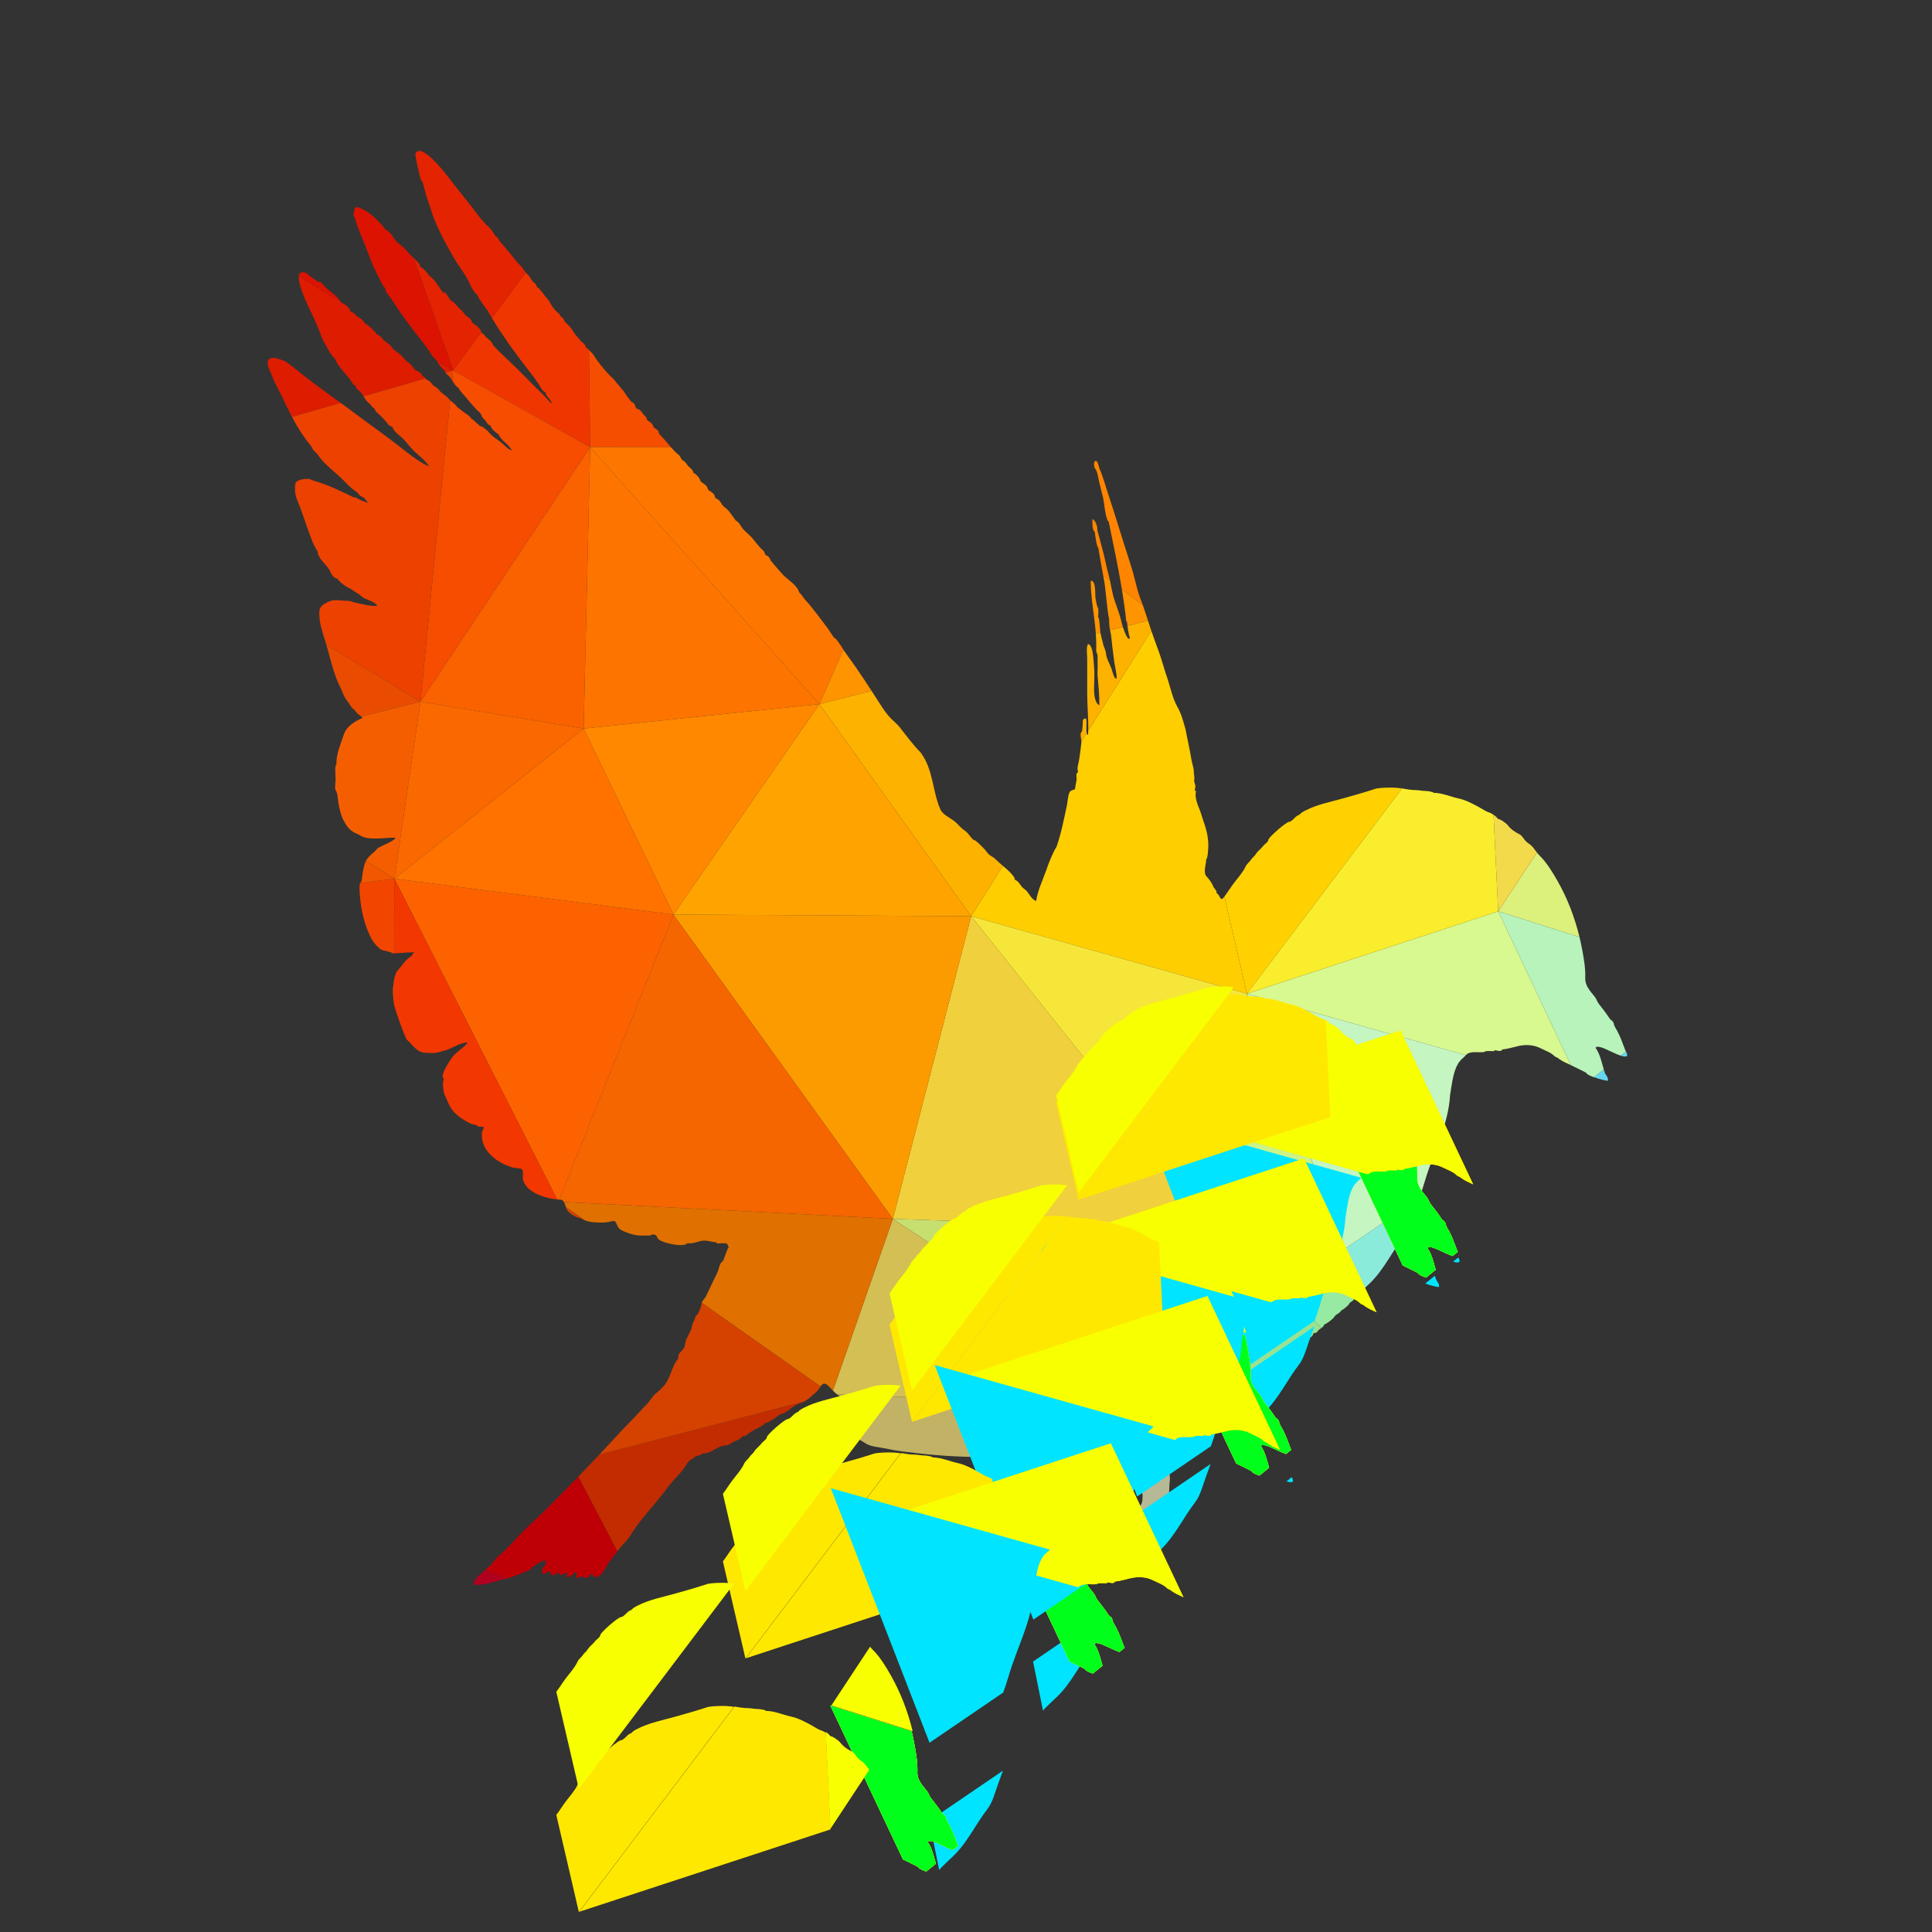 <svg version="1.1" id="svg1681" xml:space="preserve" width="1066.667" height="1066.667" viewBox="0 0 1066.667 1066.667" sodipodi:docname="little-bird-silhouette-444-pubicdomainvectors.org.svg" inkscape:version="1.1.2 (b8e25be833, 2022-02-05)" xmlns:inkscape="http://www.inkscape.org/namespaces/inkscape" xmlns:sodipodi="http://sodipodi.sourceforge.net/DTD/sodipodi-0.dtd" xmlns="http://www.w3.org/2000/svg" xmlns:svg="http://www.w3.org/2000/svg">
	<rect x="0" y="0" width="1066.667" height="1066.667" fill="#333333" stroke="none"/>
	<defs id="defs1685">
		<clipPath clipPathUnits="userSpaceOnUse" id="clipPath1695">
			<path d="M 0,800 H 800 V 0 H 0 Z" id="path1693"/>
		</clipPath>
	</defs>
	<sodipodi:namedview id="namedview1683" pagecolor="#ffffff" bordercolor="#666666" borderopacity="1.0" inkscape:pageshadow="2" inkscape:pageopacity="0.0" inkscape:pagecheckerboard="0" showgrid="false" inkscape:zoom="0.77906244" inkscape:cx="533.33337" inkscape:cy="533.33337" inkscape:window-width="1920" inkscape:window-height="1018" inkscape:window-x="-8" inkscape:window-y="-8" inkscape:window-maximized="1" inkscape:current-layer="g1687"/>
	<g id="g1687" inkscape:groupmode="layer" inkscape:label="little-bird-silhouette-444-pubicdomainvectors.org" transform="matrix(1.333,0,0,-1.333,0,1066.667)">
		<g id="g1689">
			<g id="g1691" clip-path="url(#clipPath1695)">
				<path d="m 665.953,352.559 c 0.242,1.628 -0.907,2.19 -1.355,3.589 -0.119,0.364 -0.23,0.736 -0.34,1.114 l -4.012,-3.248 c 2.251,-0.794 4.991,-1.473 5.707,-1.455" style="fill:#67d7ef;fill-opacity:1;fill-rule:nonzero;stroke:none" id="path1697"/>
				<path d="m 673.438,364.695 -2.148,-1.737 c 1.946,-0.635 3.537,-0.68 2.148,1.737" style="fill:#67d7ef;fill-opacity:1;fill-rule:nonzero;stroke:none" id="path1699"/>
				<path d="m 654.197,412.081 c -1.962,8.108 -4.953,15.958 -9.091,23.232 -2.119,3.716 -4.503,7.651 -7.458,10.532 -0.393,0.387 -0.74,0.806 -1.073,1.237 l -16.044,-24.331 z" style="fill:#dcf07c;fill-opacity:1;fill-rule:nonzero;stroke:none" id="path1701"/>
				<path d="m 561.469,262.826 c 0.247,0.313 0.488,0.623 0.732,0.907 1.695,1.713 3.524,3.395 5.267,5.067 5.641,5.442 9.164,13.093 14.018,19.376 2.108,2.73 3.137,6.908 4.298,10.092 0.701,1.918 1.407,3.831 2.082,5.735 l -30.523,-20.808 z" style="fill:#8bebdb;fill-opacity:1;fill-rule:nonzero;stroke:none" id="path1703"/>
				<path d="m 650.62,359.034 c 2.728,-1.315 6.456,-3.149 6.448,-3.237 -0.016,-0.484 1.434,-1.168 3.178,-1.783 l 4.012,3.248 c -0.889,3.042 -1.613,6.461 -3.402,8.964 0.666,1.38 4.868,-0.89 6.345,-1.537 0.56,-0.245 2.448,-1.197 4.089,-1.731 l 2.148,1.737 c -0.071,0.125 -0.145,0.251 -0.233,0.388 -0.015,0.039 -0.027,0.07 -0.037,0.098 -0.808,2.098 -1.551,4.225 -2.48,6.282 -0.509,1.113 -1.066,2.197 -1.719,3.231 -0.606,0.94 -0.376,1.484 -0.897,2.295 -0.508,0.793 -0.86,0.497 -1.513,1.532 -0.654,1.017 -1.356,2.004 -2.082,2.965 -0.714,0.957 -1.465,1.902 -2.203,2.834 -0.776,0.974 -0.957,2.039 -1.683,2.953 -1.841,2.331 -4.104,4.602 -4.007,7.712 0.12,4.202 -0.521,7.967 -1.345,12.283 -0.305,1.613 -0.655,3.217 -1.042,4.813 l -33.666,10.67 z" style="fill:#b7f3bb;fill-opacity:1;fill-rule:nonzero;stroke:none" id="path1705"/>
				<path d="m 673.168,365.181 c 0.014,-0.033 0.025,-0.066 0.037,-0.098 0.273,-0.42 -0.177,0.487 -0.037,0.098" style="fill:#b7f3bb;fill-opacity:1;fill-rule:nonzero;stroke:none" id="path1707"/>
				<path d="m 636.575,447.082 c -0.741,0.959 -1.406,1.982 -2.315,2.867 -0.752,0.739 -1.526,1.053 -2.277,1.816 -0.92,0.932 -1.464,2.3 -2.675,2.906 -1.84,0.926 -3.486,2.009 -4.758,3.681 -0.666,0.865 -3.063,2.578 -4.153,2.687 -0.248,0.489 -1.01,1.15 -1.809,1.694 l 1.943,-39.982 z" style="fill:#f2da4a;fill-opacity:1;fill-rule:nonzero;stroke:none" id="path1709"/>
				<path d="m 516.456,388.623 90.67,-25.432 c 0.416,0.435 0.862,0.786 1.745,1.007 1.95,0.485 3.839,0 5.812,0.267 -0.012,0 0.557,0.406 1.211,0.399 1.041,0 2.083,-0.011 3.123,-0.011 -0.037,0.132 -0.073,0.278 -0.109,0.412 0.714,0 2.979,-0.933 3.256,0.254 2.192,0.229 4.311,0.847 6.44,1.368 3.342,0.81 6.624,0.611 9.735,-0.969 1.961,-0.992 4.032,-1.665 5.412,-3.069 0.617,-0.623 1.222,-0.496 1.791,-1.072 0.255,-0.259 1.985,-1.295 2.325,-1.44 0.252,-0.106 1.375,-0.639 2.753,-1.303 l -30.089,63.717 z" style="fill:#d8f890;fill-opacity:1;fill-rule:nonzero;stroke:none" id="path1711"/>
				<path d="m 557.343,283.195 30.523,20.808 c 0.811,2.278 1.575,4.547 2.23,6.795 3.498,12.009 9.793,23.146 10.507,35.931 0.798,4.443 1.332,12.034 5.169,15.109 0.626,0.499 0.979,0.962 1.354,1.353 l -90.67,25.432 z" style="fill:#c5f5c1;fill-opacity:1;fill-rule:nonzero;stroke:none" id="path1713"/>
				<path d="m 580.704,473.631 c -0.953,0.146 -1.951,0.273 -3.055,0.326 -2.506,0.12 -5.883,-0.038 -7.7,-0.37 -4.394,-1.453 -9.056,-2.778 -13.632,-4.055 -5.17,-1.448 -10.787,-2.518 -15.581,-5.006 -1.077,-0.558 -1.792,-0.897 -2.517,-1.755 -1.84,-0.594 -2.457,-2.326 -4.141,-2.979 -0.642,0.618 -9.019,-6.563 -8.814,-7.675 0.097,-0.498 -1.78,-1.841 -2.118,-2.313 -0.847,-1.211 -2.29,-2.132 -2.978,-3.312 -0.666,-1.143 -1.417,-1.355 -2.107,-2.475 -0.52,-0.812 -1.719,-1.719 -2.046,-2.47 -1.272,-2.923 -4.127,-5.774 -5.993,-8.528 -0.945,-1.4 -1.89,-2.805 -2.903,-4.166 l 9.337,-40.23 z" style="fill:#ffd100;fill-opacity:1;fill-rule:nonzero;stroke:none" id="path1715"/>
				<path d="m 620.531,422.751 -1.943,39.982 c -0.683,0.467 -1.394,0.849 -1.834,0.963 -1.187,0.309 -2.918,1.519 -4.178,2.197 -2.615,1.417 -5.436,2.942 -8.401,3.584 -3.487,0.763 -6.769,2.312 -10.388,2.348 -0.266,0.533 -3.014,0.787 -3.534,0.787 -1.248,0 -2.785,0.352 -3.863,0.352 -2.031,0 -3.765,0.372 -5.686,0.667 l -64.248,-85.008 z" style="fill:#f9ed2d;fill-opacity:1;fill-rule:nonzero;stroke:none" id="path1717"/>
				<path d="M 557.343,283.195 516.456,388.623 505.98,290.631 Z" style="fill:#cbf387;fill-opacity:1;fill-rule:nonzero;stroke:none" id="path1719"/>
				<path d="m 488.029,213.39 c 0.844,0.319 1.684,0.649 2.514,1.008 1.598,0.104 2.676,0.74 4.068,1.375 0.63,0 3.631,0.933 4.31,1.265 2.026,1.009 4.168,1.946 6.304,2.944 l -17.154,-2.678 z" style="fill:#8bcfa3;fill-opacity:1;fill-rule:nonzero;stroke:none" id="path1721"/>
				<path d="m 505.98,290.631 41.354,-40.455 c 0.478,0.332 0.906,0.714 1.09,1.396 1.017,0.316 3.754,2.337 4.286,3.269 0.701,1.247 1.985,1.163 2.809,2.56 0.931,0.418 3.317,2.319 3.535,3.263 0.995,0.413 1.73,1.298 2.415,2.162 l -4.126,20.369 z" style="fill:#96eaa2;fill-opacity:1;fill-rule:nonzero;stroke:none" id="path1723"/>
				<path d="m 488.071,217.304 17.154,2.678 c 1.129,0.528 2.258,1.073 3.368,1.657 4.953,2.609 10.885,7.064 15.631,10.823 1.283,1.011 2.723,1.906 4.055,2.882 1.089,0.799 3.899,3.741 5.108,3.741 0.728,0 2.871,1.997 3.319,2.614 0.858,1.168 2.662,1.557 3.559,2.682 0.823,1.029 1.84,1.41 2.918,2.191 0.725,0.522 0.459,1.041 1.041,1.55 0.641,-0.193 1.27,0.278 1.609,0.792 0.383,0.586 0.972,0.895 1.501,1.262 l -41.354,40.455 z" style="fill:#9ae292;fill-opacity:1;fill-rule:nonzero;stroke:none" id="path1725"/>
				<path d="m 516.456,388.623 -9.337,40.23 c -0.025,-0.034 -0.05,-0.069 -0.076,-0.103 -1.802,-2.433 -1.549,0.842 -3.158,1.483 0.254,1.109 -0.993,1.834 -1.356,2.779 -0.618,1.55 -1.635,2.942 -2.773,4.147 -1.574,1.676 -0.169,4.951 -0.169,7.197 0.605,0.115 0.763,3.499 0.799,3.91 0.241,2.906 -0.098,5.382 -0.666,7.7 -0.593,2.421 -1.562,4.849 -2.167,6.943 -0.896,3.07 -3.015,6.338 -2.156,9.667 -0.799,-0.036 -0.483,0.545 -0.363,1.278 0.303,1.676 -0.604,1.882 -0.4,3.292 0.182,1.338 -0.18,2.234 -0.18,3.529 -0.014,1.49 -0.776,3.572 -1.03,5.17 -0.665,4.176 -1.658,8.232 -2.408,12.355 -0.692,2.39 -1.695,6.385 -3.282,9.098 -2.106,3.583 -2.954,8.263 -4.31,12.202 -1.161,3.33 -2.106,6.95 -3.232,10.134 -1.086,3.047 -2.271,6.19 -3.332,9.316 l -26.13,-41.403 c -0.013,-0.574 -0.035,-1.153 -0.066,-1.744 -0.295,0.006 -0.469,0.289 -0.569,0.736 l -2.191,-3.47 c 0.007,-0.116 0.008,-0.225 0,-0.318 -0.23,-2.36 -0.569,-4.69 -0.944,-7.232 -0.243,-1.624 -1.029,-3.318 -0.448,-4.904 -0.037,-0.363 -0.364,-0.363 -0.508,-0.715 -0.424,-0.944 0.096,-2.142 -0.17,-3.184 -0.291,-1.126 -0.388,-2.287 -0.605,-3.426 -0.654,-0.302 -1.429,-0.326 -1.974,-0.859 -0.871,-0.908 -1.041,-4.298 -1.308,-5.551 -1.246,-5.781 -2.347,-11.616 -4.273,-17.221 -2.045,-3.457 -3.16,-6.574 -4.467,-10.243 -1.32,-3.741 -3.571,-8.492 -4.031,-12.397 -2.435,0.896 -2.918,3.633 -4.796,4.879 -2.057,1.38 -1.9,3.124 -4.309,4.068 0.084,0.084 0.194,0.152 0.302,0.297 -0.96,1.851 -3.002,3.625 -4.973,5.306 l -13.157,-20.845 z" style="fill:#ffce00;fill-opacity:1;fill-rule:nonzero;stroke:none" id="path1727"/>
				<path d="M 505.98,290.631 402.243,420.724 369.805,295.361 Z" style="fill:#f0d03c;fill-opacity:1;fill-rule:nonzero;stroke:none" id="path1729"/>
				<path d="M 516.456,388.623 402.243,420.724 505.98,290.631 Z" style="fill:#f6e63a;fill-opacity:1;fill-rule:nonzero;stroke:none" id="path1731"/>
				<path d="m 488.071,217.304 17.909,73.327 -136.175,4.73 z" style="fill:#c7df6f;fill-opacity:1;fill-rule:nonzero;stroke:none" id="path1733"/>
				<path d="m 402.243,420.724 13.157,20.845 c -1.109,0.946 -2.197,1.862 -3.056,2.744 -0.902,0.926 -1.925,1.26 -2.73,1.968 -0.836,0.726 -1.398,1.865 -2.319,2.693 -0.387,0.346 -3.534,3.735 -3.886,3.215 -1.609,1.211 -2.19,2.917 -3.77,3.923 -1.32,0.847 -2.519,2.306 -3.663,3.389 -1.894,1.791 -5.441,3.033 -6.507,5.496 -3.396,7.815 -2.816,16.308 -8.148,23.512 -3.082,3.123 -6.004,7.046 -8.577,10.351 -1.362,1.748 -3.208,3.032 -4.643,4.722 -1.889,2.226 -3.463,4.793 -5.036,7.251 -0.692,1.08 -1.386,2.158 -2.085,3.235 l -21.587,-5.488 z" style="fill:#feb200;fill-opacity:1;fill-rule:nonzero;stroke:none" id="path1735"/>
				<path d="m 476.741,539.295 c -0.432,1.281 -0.85,2.576 -1.268,3.876 l -8.501,-2.161 c 0.222,-1.73 0.499,-3.456 1.029,-5.13 -0.79,-1.292 -2.242,2.49 -2.93,4.647 l -5.307,-1.349 c 0.032,-0.152 0.062,-0.301 0.101,-0.458 0.508,-2.064 0.485,-3.559 0.775,-5.817 0.315,-2.361 0.57,-4.503 0.847,-6.756 0.074,-0.672 1.49,-7.045 0.847,-7.045 -0.992,0 -1.706,3.438 -1.973,4.164 -0.823,2.185 -2.058,4.002 -2.311,6.513 -0.121,1.169 -0.861,2.409 -1.152,3.632 -0.35,1.502 -0.75,2.984 -1.089,4.48 -0.018,0.075 -0.034,0.167 -0.05,0.27 l -1.88,-0.479 c 0.159,-2.204 0.234,-4.453 0.15,-6.789 -0.023,-0.871 0.582,-1.489 0.594,-2.597 0,-1.331 -0.084,-2.657 0.036,-3.983 0.013,-1.338 -0.17,-2.73 -0.048,-4.055 0.351,-3.856 0.751,-7.918 0.727,-12.161 -2.096,0.932 -2.228,5.278 -2.203,7.263 0.023,2.833 0.301,5.957 -0.013,8.771 -0.182,1.544 -0.206,8.88 -2.446,9.34 -0.883,-1.076 -0.375,-4.436 -0.375,-6.149 0,-4.794 0.012,-9.589 0,-14.383 0,-5.525 0.558,-10.113 0.429,-15.392 l 26.13,41.403 c -0.038,0.114 -0.081,0.23 -0.119,0.345" style="fill:#feb200;fill-opacity:1;fill-rule:nonzero;stroke:none" id="path1737"/>
				<path d="m 449.817,502.528 c -1.053,0.375 -1.417,-0.696 -1.38,-1.622 0.047,-1.151 -0.134,-2.477 -0.279,-3.699 -1.085,-0.526 -0.32,-2.908 -0.254,-4.138 l 2.191,3.47 c -0.346,1.53 0.181,4.995 -0.278,5.989" style="fill:#feb200;fill-opacity:1;fill-rule:nonzero;stroke:none" id="path1739"/>
				<path d="m 443.025,183.188 c 1.453,-1.04 3.136,-2.869 3.498,-4.52 0.509,-2.35 1.768,-3.089 3.051,-4.565 0.353,-0.4 0.969,-0.605 1.477,-0.544 0.376,-0.776 0.812,-1.527 1.151,-2.326 -0.412,-2.807 0.024,-4.684 -1.454,-7.312 -1.053,-1.864 -1.488,-3.668 1.199,-1.761 1.696,1.193 3.074,2.839 3.825,4.776 0.582,1.477 1.006,2.348 1.126,3.892 0.074,0.854 1.152,0.538 1.793,0.574 1.09,0.062 1.15,-0.417 1.719,-1.283 -0.278,-2.663 0.121,-4.467 -1.465,-6.828 -0.895,-1.35 -1.549,-1.379 -1.937,-3.086 1.562,0.109 4.479,1.562 5.533,2.802 1.404,1.653 1.804,3.59 2.397,5.599 1.476,0.933 -0.533,3.451 -0.666,4.614 0.957,0.665 0.363,1.681 -0.207,2.305 -0.979,1.072 -0.434,1.544 -0.386,2.954 0.037,0.782 -1.356,2.888 -1.791,3.584 -0.497,0.793 -2.822,1.374 -3.694,1.918 -1.634,1.036 -3.148,1.296 -4.661,2.707 -1.484,1.381 -2.119,3.855 -2.378,6.148 l -11.162,-7.398 c 0.999,-0.73 1.994,-1.502 3.032,-2.25" style="fill:#b5b995;fill-opacity:1;fill-rule:nonzero;stroke:none" id="path1741"/>
				<path d="m 463.667,200.065 c 1.44,-2.324 3.147,-4.461 4.673,-6.738 0.194,-0.314 0.519,-1.319 0.931,-1.803 0.981,-1.186 -0.023,-3.155 0.387,-4.757 0.51,-1.961 3.779,-3.426 3.572,-6.103 -0.145,-2.009 0.194,-2.488 -1.028,-4.261 -0.388,-0.569 -3.222,-3.076 -3.197,-3.499 -0.411,-1.718 8.475,0.618 8.475,0.061 0,0.06 1.549,0.793 1.708,0.853 1.851,0.734 3.219,2.33 4.067,4.098 1.32,2.761 0.859,5.188 1.186,8.173 0.448,4.098 -0.29,5.678 -3.789,8.171 -2.857,2.046 -5.63,5.811 -7.264,8.886 -0.33,0.618 -1.682,1.878 -2.257,2.929 l -8.234,-5.457 c 0.224,-0.217 0.474,-0.408 0.77,-0.553" style="fill:#b5b995;fill-opacity:1;fill-rule:nonzero;stroke:none" id="path1743"/>
				<path d="m 409.711,162.026 c 0.521,-0.526 2.094,-1.809 2.784,-1.876 0.823,-1.132 2.276,1.023 0.83,1.307 -1.118,1.281 -2.021,3.204 -2.111,4.906 l -3.12,-2.067 c 0.612,-0.879 1.273,-1.929 1.617,-2.27" style="fill:#b5b995;fill-opacity:1;fill-rule:nonzero;stroke:none" id="path1745"/>
				<path d="m 475.703,209.106 c 0.314,0.076 0.587,0.15 0.783,0.227 3.781,1.493 7.72,2.608 11.543,4.057 l 0.042,3.914 z" style="fill:#b5b995;fill-opacity:1;fill-rule:nonzero;stroke:none" id="path1747"/>
				<path d="m 346.755,222.624 c 0.37,-0.282 0.753,-0.546 1.164,-0.772 0.636,-0.589 1.175,-1.587 1.937,-2.078 1.296,-0.84 0.843,-0.793 0.848,-2.415 0.006,-0.629 0.103,-1.361 0.031,-2.003 -0.062,-0.564 -0.383,-2.948 -0.358,-4.104 0.212,-0.993 0.533,-1.29 0.999,-2.513 1.398,-3.668 4.31,-4.491 7.191,-6.391 1.502,-0.999 4.129,-1.442 5.836,-1.671 2.803,-0.424 5.417,-1.12 8.589,-1.537 10.14,-1.322 19.601,-2.204 29.509,-2.356 4.758,-0.078 8.476,-0.552 13.167,-0.333 2.402,0.11 4.331,-0.212 6.753,-0.194 4.212,-0.593 -0.062,-3.468 -1.054,-5.236 -1.127,-2.003 -2.882,-3.117 -4.61,-4.775 -0.617,-0.582 -1.198,-1.199 -1.744,-1.852 -1.659,-2.029 -0.459,-0.194 -1.421,-0.994 -1.024,-0.846 -2.652,-2.033 -3.294,-3.232 -2.452,-0.659 -2.185,-3.323 -2.366,-5.2 -0.158,-1.634 -0.423,-3.213 -0.594,-4.806 -1.204,-0.715 -0.103,-3.42 -0.424,-4.546 0.233,-0.027 0.69,-0.618 1.18,-1.32 l 3.12,2.067 c -0.007,0.132 -0.01,0.262 -0.008,0.391 0.048,1.793 0.581,2.082 0.987,3.754 0.69,2.796 5.944,1.664 5.454,5.538 0.291,0.291 0.862,1.894 1.383,2.785 0.884,1.507 2.228,2.427 3.487,3.638 2.409,2.311 5.497,6.622 9.274,6.452 3.226,-0.143 5.727,-1.675 8.202,-3.483 l 11.162,7.398 c -0.121,1.074 -0.16,2.109 -0.164,2.974 -0.012,2.664 -0.532,5.932 2.179,7.119 2.204,0.974 4.698,1.809 6.864,0.919 1.369,-0.564 1.808,-2.205 2.863,-3.23 l 8.234,5.457 c -0.225,0.412 -0.334,0.794 -0.212,1.09 0.475,1.123 3.199,1.557 4.784,1.941 l 12.368,8.198 z" style="fill:#c2b266;fill-opacity:1;fill-rule:nonzero;stroke:none" id="path1749"/>
				<path d="m 369.805,295.361 -24.816,-71.14 c 0.556,-0.57 1.136,-1.116 1.766,-1.597 l 141.316,-5.32 z" style="fill:#d3bf53;fill-opacity:1;fill-rule:nonzero;stroke:none" id="path1751"/>
				<path d="m 459.345,561.359 c -1.018,3.746 -1.659,7.367 -2.724,11.338 -0.703,2.657 -1.404,5.308 -2.143,8.002 0.194,1.38 -0.714,3.899 -1.999,4.54 -0.011,-1.289 -0.241,-4.504 0.982,-5.4 0.121,-1.368 0.786,-6.228 1.453,-6.573 0.631,-4.027 1.325,-7.697 2.008,-11.438 l 2.813,-2.098 c -0.12,0.545 -0.247,1.09 -0.39,1.629" style="fill:#ff8500;fill-opacity:1;fill-rule:nonzero;stroke:none" id="path1753"/>
				<path d="m 472.504,551.752 c -1.053,2.658 -1.828,5.806 -2.518,8.583 -0.774,3.124 -1.78,6.296 -2.772,9.335 -2.724,8.395 -5.205,16.852 -8.015,25.23 -1.247,3.704 -2.215,7.603 -3.813,11.174 -0.205,0.472 -0.665,3.221 -1.489,3.221 -1.284,0 -0.667,-2.749 -0.315,-3.19 1.017,-1.242 1.272,-3.917 1.683,-5.521 0.556,-2.154 1.089,-4.315 1.597,-6.483 0.521,-2.294 0.969,-8.881 2.373,-10.079 1.873,-9.231 3.887,-18.591 5.437,-27.972 l 8.64,-6.441 c -0.262,0.719 -0.527,1.435 -0.808,2.143" style="fill:#ff8500;fill-opacity:1;fill-rule:nonzero;stroke:none" id="path1755"/>
				<path d="m 454.841,544.513 c 0.013,0.532 0.278,3.97 -0.097,3.97 -0.339,0 -0.956,3.657 -1.029,4.202 -0.182,1.361 0.278,7.3 -1.973,6.925 0.083,-7.749 1.604,-14.581 2.137,-21.928 l 1.88,0.479 c -0.248,1.591 -0.327,6.193 -0.918,6.352" style="fill:#fe9400;fill-opacity:1;fill-rule:nonzero;stroke:none" id="path1757"/>
				<path d="m 360.98,514.068 c -2.137,3.301 -4.307,6.578 -6.553,9.81 -1.555,2.233 -3.148,4.449 -4.739,6.652 -0.084,0.117 -0.219,0.324 -0.389,0.593 l -9.906,-22.543 z" style="fill:#fe9400;fill-opacity:1;fill-rule:nonzero;stroke:none" id="path1759"/>
				<path d="m 473.312,549.609 -8.64,6.441 c 0.736,-4.454 1.368,-8.913 1.827,-13.365 0.085,0.036 0.17,0.079 0.254,0.121 0.072,-0.598 0.143,-1.197 0.219,-1.796 l 8.501,2.161 c -0.694,2.151 -1.392,4.312 -2.161,6.438" style="fill:#fe9400;fill-opacity:1;fill-rule:nonzero;stroke:none" id="path1761"/>
				<path d="m 464.708,541.795 c -0.727,3.372 -1.998,6.58 -3.1,9.836 -0.887,2.612 -1.274,5.382 -1.873,8.099 l -2.813,2.098 c 0.196,-1.074 0.391,-2.153 0.582,-3.248 0.327,-1.876 1.405,-14.273 1.841,-14.298 0.089,-1.926 0.029,-3.31 0.419,-5.104 l 5.307,1.349 c -0.188,0.59 -0.319,1.059 -0.363,1.268" style="fill:#fe9400;fill-opacity:1;fill-rule:nonzero;stroke:none" id="path1763"/>
				<path d="m 277.904,614.941 c -0.889,1.021 -1.747,2.077 -2.563,3.01 -0.812,0.927 -1.695,1.816 -2.463,2.712 0.126,0.811 -0.491,1.428 -1.114,1.828 -1.877,1.186 -0.491,0.459 -1.707,2.117 -0.569,0.775 -1.513,1.061 -2.192,1.793 0.061,0.794 -0.52,1.441 -1.095,1.901 -0.636,0.496 -1.543,2.421 -2.404,2.421 -1.615,0 -0.852,2.628 -2.747,2.9 -1.102,1.447 -2.144,2.609 -2.979,4.109 -0.539,0.957 -1.277,1.297 -1.827,2.204 -0.558,0.92 -1.211,1.211 -1.744,2.094 -0.672,1.115 -2.306,2.373 -3.184,3.354 -1.949,2.203 -4.323,4.915 -5.751,7.373 -0.439,0.753 -1.341,1.649 -2.204,2.459 l 0.51,-40.195 z" style="fill:#f64e00;fill-opacity:1;fill-rule:nonzero;stroke:none" id="path1765"/>
				<path d="M 369.805,295.361 402.243,420.724 278.908,421.4 Z" style="fill:#fb9b00;fill-opacity:1;fill-rule:nonzero;stroke:none" id="path1767"/>
				<path d="M 402.243,420.724 339.393,508.58 278.908,421.4 Z" style="fill:#ffa300;fill-opacity:1;fill-rule:nonzero;stroke:none" id="path1769"/>
				<path d="m 339.393,508.58 9.906,22.543 c -0.945,1.494 -3.002,4.861 -3.649,4.764 -0.194,-0.031 -2.397,3.504 -2.712,3.916 -1.514,1.986 -2.99,4.007 -4.51,5.993 -1.616,2.113 -3.286,4.189 -5.103,6.138 -0.611,0.798 -1.392,2.083 -2.343,2.942 -0.611,2.857 -4.897,5.266 -6.761,7.336 -1.737,1.925 -3.42,3.899 -5.067,5.896 -0.248,0.92 -0.974,1.949 -1.979,2.125 -0.557,0.635 -0.326,1.278 -1.065,1.919 -2.209,1.913 -3.451,4.189 -5.466,6.138 -0.878,0.853 -2.046,1.852 -2.894,2.826 -0.986,1.139 -1.471,2.737 -3.05,3.517 -1.059,1.41 -2.27,3.385 -3.536,4.637 -0.672,0.666 -1.307,0.908 -1.889,1.647 -0.503,0.654 -0.816,1.453 -1.434,2.034 -0.533,0.497 -1.216,0.666 -1.683,1.21 -0.006,1.405 -1.537,2.356 -2.609,2.919 -0.551,0.683 -0.49,1.324 -1.053,1.942 -0.739,0.806 -1.652,1.132 -2.422,1.956 -0.048,1.004 -2.003,3.257 -2.911,3.365 0.025,1.478 -2.076,2.385 -2.687,3.56 -0.382,0.744 -1.09,1.295 -1.78,1.73 -0.824,0.521 -0.702,1.49 -1.592,2.168 -1.102,0.836 -2.172,1.964 -3.2,3.14 l -33.464,0.08 z" style="fill:#fd7700;fill-opacity:1;fill-rule:nonzero;stroke:none" id="path1771"/>
				<path d="M 278.908,421.4 231.621,303.352 c 0.366,-0.028 0.739,-0.052 1.129,-0.073 0.348,-0.283 0.605,-0.6 0.81,-0.94 l 136.245,-6.978 z" style="fill:#f56500;fill-opacity:1;fill-rule:nonzero;stroke:none" id="path1773"/>
				<path d="m 233.56,302.339 c 0.384,-0.64 0.578,-1.358 0.807,-2.069 l 7.742,-5.455 c 2.572,-1.046 5.379,-1.012 8.178,-0.943 1.598,0.036 2.318,0.375 3.511,0.587 1.119,0.2 1.367,-0.701 1.761,-1.627 0.6,-1.43 1.284,-1.95 2.675,-2.567 2.04,-0.903 4.765,-1.763 6.593,-1.78 0.715,0 4.891,-0.206 4.891,0.182 0,0.362 0.792,0.169 1.016,0.181 1.478,0.024 1.102,-1.199 2.217,-2.094 1.858,-1.514 10.538,-3.365 11.816,-1.41 1.543,-0.444 3.709,0.375 5.247,0.804 2.355,0.642 4.334,-0.338 6.64,-0.478 0.11,-0.781 1.435,-0.405 2.204,-0.405 2.058,0.012 2.439,0.229 2.942,-1.732 -0.896,-1.222 -1.447,-3.443 -2.039,-4.897 -0.479,-1.186 -0.903,-0.974 -1.418,-1.954 -0.556,-1.067 -0.647,-2.385 -1.246,-3.584 -1.083,-2.173 -2.113,-4.37 -3.155,-6.562 -0.52,-1.101 -1.04,-2.191 -1.573,-3.287 -0.502,-1.018 -1.444,-1.551 -1.684,-2.654 l 49.159,-34.632 c 1.027,1.465 1.944,1.63 3.457,0.041 0.562,-0.588 1.114,-1.196 1.688,-1.783 l 24.816,71.14 z" style="fill:#e07000;fill-opacity:1;fill-rule:nonzero;stroke:none" id="path1775"/>
				<path d="m 278.908,421.4 60.485,87.18 -97.656,-10.137 z" style="fill:#ff8800;fill-opacity:1;fill-rule:nonzero;stroke:none" id="path1777"/>
				<path d="M 339.393,508.58 244.44,615.021 241.737,498.443 Z" style="fill:#fd7400;fill-opacity:1;fill-rule:nonzero;stroke:none" id="path1779"/>
				<path d="m 239.516,188.574 16.171,-30.923 c 0.333,0.427 0.667,0.854 0.999,1.283 1.306,1.688 3.329,3.449 4.357,5.206 3.996,6.839 10.545,13.087 15.303,19.752 2.354,3.287 6.022,6.289 7.96,9.751 1.071,1.9 2.507,2.155 3.953,3.481 0.913,0.012 2.585,0.642 2.893,1.143 2.9,-0.46 6.253,3.221 9.086,3.221 1.646,0 3.239,1.513 4.752,2.071 0.841,0.307 1.791,0.725 2.294,1.518 0.703,0.479 1.592,0.247 2.203,0.89 0.763,0.8 2.113,1.562 3.208,2.155 1.036,0.557 3.766,1.671 4.231,2.749 0.921,-0.267 2.404,1.112 3.258,1.488 1.168,0.503 2.191,1.889 3.329,2.143 2.766,0.611 4.891,3.693 7.663,4.383 0.628,0.159 1.362,0.502 2.082,0.92 L 248.26,197.759 c -2.885,-3.071 -5.795,-6.134 -8.744,-9.185" style="fill:#c22c00;fill-opacity:1;fill-rule:nonzero;stroke:none" id="path1781"/>
				<path d="m 234.761,299.234 c 0.78,-1.644 3.952,-3.413 5.738,-3.594 0.523,-0.331 1.062,-0.601 1.61,-0.825 l -7.742,5.455 c 0.113,-0.35 0.234,-0.699 0.394,-1.036" style="fill:#d54200;fill-opacity:1;fill-rule:nonzero;stroke:none" id="path1783"/>
				<path d="m 290.673,260.555 c -0.344,-1.737 -1.022,-3.511 -1.754,-4.782 -0.691,-0.265 -1.029,-1.15 -1.145,-1.81 -0.181,-1.022 -0.956,-1.513 -1.083,-2.64 -0.254,-2.245 -1.683,-4.024 -2.542,-6.113 -0.37,-0.89 -0.291,-2.088 -0.684,-2.905 -0.497,-1.689 -2.984,-2.404 -2.476,-4.619 -0.352,-0.788 -1.095,-1.35 -1.598,-2.41 -1.211,-2.517 -1.919,-5.411 -3.456,-7.765 -1.356,-2.077 -2.694,-3.07 -4.438,-4.571 -1.574,-1.368 -2.288,-3.111 -3.813,-4.551 -1.684,-1.58 -3.058,-3.378 -4.692,-5.012 -3.971,-3.984 -7.76,-8.154 -11.597,-12.271 -1.042,-1.117 -2.088,-2.232 -3.135,-3.347 l 84.998,22.046 c 0.914,0.531 1.803,1.187 2.416,1.756 1.634,1.513 2.657,1.948 3.832,3.885 0.115,0.189 0.226,0.359 0.338,0.517 l -49.159,34.632 c -0.003,-0.014 -0.009,-0.026 -0.012,-0.04" style="fill:#d54200;fill-opacity:1;fill-rule:nonzero;stroke:none" id="path1785"/>
				<path d="M 244.44,615.021 174.156,509.594 241.737,498.443 Z" style="fill:#fa6200;fill-opacity:1;fill-rule:nonzero;stroke:none" id="path1787"/>
				<path d="m 244.44,615.021 -0.51,40.195 c -0.531,0.499 -1.048,0.965 -1.434,1.343 -0.005,1.112 -1.307,1.67 -1.967,2.42 -1.193,1.551 -2.748,3.015 -3.565,4.686 -0.261,0.545 -2.688,3.148 -3.178,3.263 0.072,0.793 -0.533,1.422 -1.126,1.834 -0.829,0.563 -0.599,1.198 -1.441,1.804 -1.447,1.052 -2.815,3.026 -3.565,4.558 -0.557,1.144 -1.895,2.172 -2.58,3.334 -0.465,0.788 -1.004,1.054 -1.439,1.817 -0.316,0.484 -0.739,0.823 -1.29,0.999 -0.073,0.738 -0.412,1.326 -1.023,1.749 -1.405,1.017 -1.586,2.439 -2.797,3.487 -0.284,0.248 -0.534,0.524 -0.771,0.812 l -13.995,-18.859 c 4.269,-7.03 9.235,-14.004 14.191,-20.403 2.217,-2.87 4.601,-5.763 6.32,-8.862 0.339,-0.606 0.854,-1.247 1.604,-1.332 0.097,-0.793 0.43,-1.526 0.993,-2.095 0.726,-0.725 1.374,-1.622 1.707,-2.639 -0.569,0.025 -2.476,2.422 -2.911,2.857 -1.284,1.271 -2.574,2.554 -3.85,3.827 -2.542,2.542 -5.08,5.084 -7.61,7.627 -3.329,3.329 -7.028,6.476 -10.041,9.879 -0.406,1.264 -1.538,2.202 -2.561,2.977 -0.8,0.605 -1.15,1.714 -2.192,1.986 0.006,0.095 -0.001,0.194 -0.016,0.293 l -11.721,-15.793 z" style="fill:#f03600;fill-opacity:1;fill-rule:nonzero;stroke:none" id="path1789"/>
				<path d="M 163.343,436.268 278.908,421.4 241.737,498.443 Z" style="fill:#ff7200;fill-opacity:1;fill-rule:nonzero;stroke:none" id="path1791"/>
				<path d="m 163.343,436.268 67.429,-132.846 c 0.277,-0.026 0.561,-0.049 0.849,-0.07 L 278.908,421.4 Z" style="fill:#fc6300;fill-opacity:1;fill-rule:nonzero;stroke:none" id="path1793"/>
				<path d="m 233.168,182.099 c -2.385,-2.397 -4.637,-4.667 -7.064,-7.118 -3.129,-3.154 -6.114,-5.72 -9.17,-8.784 -2.893,-2.906 -5.836,-6.271 -8.705,-8.989 -2.688,-1.688 -3.911,-4.654 -6.392,-6.459 -0.253,-0.27 -0.577,-0.566 -0.942,-0.882 l 8.943,-3.491 c 0.868,0.229 1.711,0.485 2.483,0.802 1.58,0.654 3.499,0.999 4.97,2.089 0.659,-0.206 2.597,0.962 2.9,1.482 0.356,0.631 4.382,3.124 5.042,3.1 2.063,-0.084 -0.109,-2.991 -0.381,-2.972 -0.425,0.029 -0.207,-2.04 -0.207,-2.489 1.313,-0.23 1.786,0.406 2.688,1.229 0.932,-0.538 0.612,-2.627 2.36,-1.652 1.763,0.98 0.782,1.162 2.065,0.509 -0.46,-1.665 2.875,0.435 3.13,0.412 0.32,-0.407 -0.122,-1.52 -0.243,-1.949 1.139,0.024 1.526,0.131 2.325,0.859 0.453,0.412 1.066,1.815 1.749,0.689 0.333,-0.544 0.092,-1.403 -0.163,-1.93 1.978,0.138 1.718,1.228 3.813,0.235 1.55,-0.726 1.695,1.32 2.281,1.381 1.03,0.091 1.454,-1.126 1.526,-1.145 3.003,-0.575 4.734,4.408 6.127,6.253 1.108,1.474 2.249,2.922 3.384,4.372 l -16.171,30.923 c -2.095,-2.165 -4.207,-4.324 -6.348,-6.475" style="fill:#be0006;fill-opacity:1;fill-rule:nonzero;stroke:none" id="path1795"/>
				<path d="m 196.311,143.794 c 3.697,-0.091 5.502,0.424 8.994,1.447 1.424,0.415 3.017,0.735 4.533,1.135 l -8.943,3.491 c -1.947,-1.683 -5.049,-3.942 -4.584,-6.073" style="fill:#b0001f;fill-opacity:1;fill-rule:nonzero;stroke:none" id="path1797"/>
				<path d="m 163.275,405.342 c 2.202,0.036 7.529,0.635 8.423,0.357 -0.551,-0.259 -0.896,-0.678 -1.03,-1.27 -1.011,-0.642 -1.943,-1.406 -2.765,-2.277 -1.187,-1.247 -1.974,-2.699 -3.197,-3.868 -0.595,-0.566 -1.142,-2.18 -1.455,-3.687 l -0.024,-10.596 c 0.116,-0.586 0.239,-0.955 0.359,-0.952 -0.333,-0.012 3.972,-12.204 4.945,-13.469 1.877,-1.659 3.5,-4.262 5.975,-5.097 1.054,-0.454 3.409,-0.418 5.103,-0.406 1.774,0.012 2.893,0.606 4.819,1.09 2.863,0.727 6.355,3.45 9.34,3.238 -1.938,-2.548 -5.285,-4.012 -6.992,-6.857 -0.563,-0.944 -4.818,-6.888 -2.977,-8.1 0.011,-1.005 -0.219,-0.738 -0.31,-1.671 -0.152,-1.586 0.224,-2.348 0.279,-3.679 0.031,-0.787 1.138,-2.81 1.483,-3.73 0.635,-1.694 1.592,-3.546 2.899,-4.854 1.283,-1.284 2.555,-2.325 4.178,-3.282 1.173,-0.689 3.195,-1.961 4.593,-1.851 0.57,-0.219 0.866,-0.818 1.586,-0.818 3.487,0 1.223,-0.344 1.072,-2.862 -0.442,-7.144 6.155,-11.993 12.597,-14.033 0.629,-0.193 3.825,-0.374 3.995,-0.756 0.835,-0.721 0.127,-3.408 0.46,-4.425 1.265,-3.886 4.994,-5.811 8.71,-6.973 1.914,-0.602 3.568,-0.912 5.431,-1.092 l -67.429,132.846 z" style="fill:#f23700;fill-opacity:1;fill-rule:nonzero;stroke:none" id="path1799"/>
				<path d="m 241.737,498.443 -67.581,11.151 -10.813,-73.326 z" style="fill:#fa6800;fill-opacity:1;fill-rule:nonzero;stroke:none" id="path1801"/>
				<path d="m 199.393,662.578 c -0.241,1.483 -2.744,3.357 -3.906,3.981 -0.006,1.143 -1.108,1.984 -1.967,2.542 -0.951,0.623 -1.465,1.706 -2.349,2.481 -1.556,1.35 -2.44,2.845 -4.171,4.152 -0.012,-0.108 -0.024,-0.212 -0.036,-0.313 -1.193,1.288 -1.52,2.796 -3.136,3.933 -0.018,-0.229 -0.042,-0.459 -0.066,-0.689 -1.913,2.342 -3.009,5.013 -5.551,6.967 -0.672,0.514 -0.999,1.259 -1.726,2.053 -0.641,0.696 -1.314,1.452 -2.221,1.815 -0.46,0.544 -0.321,1.162 -0.847,1.744 -0.63,0.686 -1.327,1.378 -2.033,2.059 l 16.288,-46.518 z" style="fill:#e42300;fill-opacity:1;fill-rule:nonzero;stroke:none" id="path1803"/>
				<path d="m 215.378,690.39 c -2.167,2.004 -3.396,4.25 -5.43,6.374 -0.575,0.811 -1.507,1.804 -2.361,2.785 -0.901,1.046 -1.168,2.227 -2.44,2.93 -0.574,1.023 -1.888,2.996 -2.735,3.734 -3.384,2.942 -5.927,7.106 -8.808,10.587 -2.397,2.9 -4.588,5.727 -6.895,8.723 -1.458,1.9 -12.523,16.628 -14.703,10.841 0.375,-2.022 0.508,-3.553 1.09,-5.654 0.205,-0.737 1.066,-5.411 1.635,-5.526 0.454,-0.091 1.489,-5.102 1.737,-5.841 0.811,-2.44 1.719,-4.855 2.414,-7.338 2.077,-6.058 5.521,-12.336 8.85,-18.183 2.192,-3.838 5.418,-7.627 7.083,-11.67 0.267,-0.642 1.978,-3.79 2.651,-3.807 1.175,-2.307 2.652,-4.462 4.28,-6.472 0.65,-1.137 1.324,-2.274 2.013,-3.41 l 13.995,18.859 c -0.848,1.028 -1.467,2.231 -2.376,3.068" style="fill:#e42300;fill-opacity:1;fill-rule:nonzero;stroke:none" id="path1805"/>
				<path d="m 244.44,615.021 -56.768,31.764 -0.407,-4.133 c 0.804,-1.257 1.717,-2.719 2.671,-3.103 0.751,-1.623 2.215,-2.876 3.317,-4.255 1.071,-1.338 2.579,-3.057 3.886,-4.522 0.593,-0.666 1.386,-1.09 1.889,-1.804 0.551,-0.787 0.393,-1.501 1.247,-2.143 0.938,-0.715 1.677,-2.723 2.905,-2.918 0.116,-1.174 2.258,-3.027 3.305,-3.602 0.34,-1.071 1.919,-2.736 2.762,-3.396 1.076,-0.847 2.051,-2.106 2.79,-3.244 -1.496,0.218 -3.415,2.47 -4.565,3.354 -1.755,1.344 -3.887,2.573 -5.181,4.37 -0.315,0.447 -2.567,2.263 -3.063,2.263 -0.859,0 -2.924,2.773 -4.11,3.179 -0.303,1.053 -2.307,2.076 -3.179,2.778 -0.944,0.763 -1.955,1.465 -2.856,2.264 -0.613,1.117 -1.711,1.69 -2.632,2.523 L 174.156,509.594 Z" style="fill:#f64d00;fill-opacity:1;fill-rule:nonzero;stroke:none" id="path1807"/>
				<path d="m 163.005,391.935 c -0.527,-0.317 -0.215,-5.708 0.222,-7.934 l 0.024,10.596 c -0.226,-1.085 -0.333,-2.116 -0.246,-2.662" style="fill:#f24600;fill-opacity:1;fill-rule:nonzero;stroke:none" id="path1809"/>
				<path d="m 149.215,434.44 c -0.073,-0.115 -0.126,-0.201 -0.133,-0.23 -0.339,-1.404 -0.114,-3.51 -0.018,-4.945 0.382,-5.478 1.937,-12.96 5.158,-18.492 0.817,-1.392 2.191,-2.749 3.42,-3.766 0.648,-0.532 4.673,-1.06 4.679,-1.549 0,-0.096 0.367,-0.126 0.954,-0.116 l 0.068,30.926 z" style="fill:#f24600;fill-opacity:1;fill-rule:nonzero;stroke:none" id="path1811"/>
				<path d="m 140.892,515.651 c 0.775,-1.537 1.538,-4.044 2.616,-5.327 1.059,-1.253 1.972,-3.438 3.487,-4.297 0.357,-1.03 1.719,-1.803 2.681,-2.644 l 24.48,6.211 -39.012,23.619 c 1.093,-3.625 1.958,-7.324 3.103,-10.934 0.727,-2.269 1.568,-4.504 2.645,-6.628" style="fill:#e94c00;fill-opacity:1;fill-rule:nonzero;stroke:none" id="path1813"/>
				<path d="m 171.384,693.303 c -0.522,0.501 -1.049,0.998 -1.563,1.475 -0.92,0.859 -1.653,1.86 -2.312,2.615 -1.168,0.927 -2.948,2.349 -3.85,3.457 -1.083,1.338 -1.944,3.408 -3.735,4.05 -2.694,3.341 -5.732,6.579 -9.583,8.595 -0.641,0.334 -3.674,1.961 -3.473,-0.243 -0.158,-0.241 -0.951,-2.554 0.065,-3.11 0.878,-3.584 2.489,-7.071 3.851,-10.484 1.882,-4.734 3.492,-9.614 5.98,-14.081 0.963,-1.737 1.272,-3.244 2.797,-4.745 -0.327,-1.29 2.33,-4.037 3.039,-5.158 2.578,-4.085 5.46,-8.148 8.401,-11.961 2.694,-3.493 5.751,-7.178 7.997,-10.835 0.4,-0.659 1.041,-1.216 1.61,-1.782 l 7.064,-4.311 z" style="fill:#db1300;fill-opacity:1;fill-rule:nonzero;stroke:none" id="path1815"/>
				<path d="m 133.556,682.612 c -0.211,0.279 -1.174,1.403 -1.61,0.66 -0.835,0.683 -1.708,1.338 -2.645,1.882 -0.685,0.399 -2.071,1.834 -2.513,1.997 -2.01,0.728 -2.861,0.044 -3.02,-1.372 l 17.365,-10.595 c -1.867,3.061 -5.533,4.715 -7.577,7.428" style="fill:#db1300;fill-opacity:1;fill-rule:nonzero;stroke:none" id="path1817"/>
				<path d="m 175.044,644.391 c -0.41,1.374 -1.828,1.962 -3.001,2.53 -0.855,0.727 -1.392,2.083 -2.494,2.809 -1.634,1.09 -2.494,2.495 -3.942,3.777 -1.3,1.151 -2.566,1.671 -3.534,3.1 -1.035,1.538 -2.839,2.022 -3.857,3.535 -0.484,0.714 -1.295,1.234 -2.082,1.544 -0.527,0.816 -1.7,2.016 -2.433,2.669 -0.339,0.303 -2.203,1.937 -2.663,1.937 -0.442,1.223 -2.416,2.64 -3.578,3.124 -0.248,1.331 -2.5,1.489 -2.5,2.264 0,1.047 -2.688,3.002 -3.608,3.135 -0.067,0.126 -0.145,0.247 -0.219,0.369 l -17.365,10.595 c -0.428,-3.79 4.118,-12.841 4.71,-14.136 1.543,-3.365 3.268,-6.768 4.388,-10.217 0.63,-1.931 1.858,-3.651 2.755,-5.437 0.563,-1.114 2.034,-3.656 3.062,-4.243 0.884,-2.616 3.663,-5.514 5.43,-7.633 0.787,-0.944 1.362,-1.755 1.968,-2.748 0.301,-0.497 0.737,-0.823 1.295,-0.993 -0.103,-0.836 0.575,-1.369 1.143,-1.816 0.814,-0.629 1.425,-1.554 2.03,-2.5 l 25.703,7.428 c -0.285,0.433 -0.707,0.81 -1.208,0.907" style="fill:#dd1c00;fill-opacity:1;fill-rule:nonzero;stroke:none" id="path1819"/>
				<path d="m 180.608,651.096 c 0.247,-0.247 0.483,-0.495 0.678,-0.754 0.036,-0.659 2.215,-3.397 2.876,-3.542 0.049,-0.362 0.176,-0.662 0.354,-0.928 l 3.156,0.913 z" style="fill:#dd1c00;fill-opacity:1;fill-rule:nonzero;stroke:none" id="path1821"/>
				<path d="m 126.57,644.052 c -1.476,1.15 -2.899,2.386 -4.412,3.493 -1.448,1.059 -3.244,2.797 -4.921,3.366 -1.714,0.587 -4.994,2.118 -6.151,0.029 -0.932,-1.694 0.976,-4.745 1.489,-6.173 1.163,-3.239 2.948,-6.15 4.346,-9.129 1.349,-2.861 2.646,-5.553 4.022,-8.138 l 20.16,5.827 c -4.865,3.524 -9.753,6.994 -14.533,10.725" style="fill:#dd1c00;fill-opacity:1;fill-rule:nonzero;stroke:none" id="path1823"/>
				<path d="m 186.451,634.396 c -0.217,0.196 -0.425,0.407 -0.613,0.643 -1.216,1.532 -2.881,2.076 -4.032,3.674 -0.889,1.247 -2.076,1.26 -2.91,2.506 -0.546,0.811 -1.418,1.538 -2.387,1.78 -0.064,0.163 -0.152,0.328 -0.257,0.485 l -25.703,-7.428 c 0.814,-1.277 1.615,-2.593 2.88,-3.275 0.115,-0.556 1.259,-1.707 1.785,-1.846 0.007,-0.974 1.43,-2.065 2.059,-2.616 1.313,-1.143 2.572,-2.681 3.735,-4.116 0.526,-0.647 1.234,-0.477 1.664,-1.058 0.061,-0.97 1.864,-2.616 2.597,-3.172 2.155,-1.622 4.062,-4.438 6.077,-6.453 1.986,-1.992 5.115,-4.128 6.357,-6.574 -4.953,2.312 -9.667,6.332 -14.062,9.727 -5.158,3.978 -10.564,7.737 -15.848,11.726 -2.216,1.675 -4.451,3.307 -6.69,4.928 l -20.16,-5.827 c 2.274,-4.271 4.763,-8.255 8.055,-12.249 0.4,-1.501 2.082,-2.482 2.912,-3.777 0.503,-0.781 2.089,-2.591 2.759,-3.269 2.368,-2.349 5.176,-4.504 7.446,-6.779 1.743,-1.732 3.342,-3.578 5.478,-4.873 0.926,-0.563 1.405,-2.125 2.652,-2.161 0.563,-0.473 1.864,-1.707 2.058,-2.433 -1.78,0.604 -3.735,1.367 -5.442,2.445 0,-0.128 0,-0.255 -0.006,-0.376 -5.484,2.652 -10.896,5.375 -16.991,7.095 -1.889,0.526 -0.69,0.569 -2.034,0.703 -1.58,0.144 -2.192,-0.086 -3.476,-0.4 -2.547,-0.63 -2.148,-2.313 -2.154,-4.486 -0.006,-2.209 1.471,-5.127 2.355,-7.518 1.538,-4.159 2.833,-8.402 4.462,-12.524 0.72,-1.84 1.543,-3.645 2.614,-5.303 -0.242,-0.787 0.908,-2.567 1.369,-3.172 0.999,-1.319 3.529,-3.838 3.789,-4.976 0.496,-1.295 1.567,-2.79 3.068,-2.953 0.273,-0.994 3.832,-3.686 4.934,-3.923 1.205,-0.738 2.342,-1.573 3.547,-2.3 0.913,-0.557 1.865,-1.599 2.736,-1.961 1.452,-0.594 4.855,-1.768 5.115,-3.075 -2.869,-0.171 -6.12,0.774 -8.959,1.355 -1.331,0.267 -2.003,0.775 -3.238,0.751 -2.337,-0.024 -4.813,0.63 -7.071,-0.024 -0.652,-0.194 -2.566,-1.066 -3.317,-1.743 -1.658,-1.509 -1.386,-3.021 -1.289,-5.031 0.139,-2.959 1.574,-7.245 2.627,-10.66 0.07,-0.222 0.134,-0.446 0.202,-0.67 l 39.012,-23.619 z" style="fill:#ed4100;fill-opacity:1;fill-rule:nonzero;stroke:none" id="path1825"/>
				<path d="m 184.516,645.872 c 0.412,-0.622 1.09,-1.059 1.667,-1.686 0.33,-0.365 0.693,-0.926 1.082,-1.534 l 0.407,4.133 z" style="fill:#ed4100;fill-opacity:1;fill-rule:nonzero;stroke:none" id="path1827"/>
				<path d="m 174.156,509.594 -24.48,-6.211 c 0.193,-0.169 0.371,-0.34 0.521,-0.516 -3.124,-1.35 -6.689,-3.475 -7.774,-6.84 -1.252,-3.899 -3.292,-8.293 -3.056,-12.392 -0.835,-0.453 -0.363,-4.861 -0.35,-6.12 0.005,-0.98 -0.491,-4.061 0.047,-4.684 0.835,-0.981 0.945,-4.818 1.314,-6.416 0.545,-2.368 0.938,-4.262 2.071,-6.308 1.64,-2.955 2.857,-4.274 6.398,-5.714 3.371,-2.543 10.466,-1.066 14.933,-1.14 -0.017,-1.1 -5.406,-3.292 -6.611,-3.921 -1.131,-0.594 -1.658,-1.66 -2.681,-2.416 -0.983,-0.725 -2.202,-1.985 -2.902,-3.226 l 11.757,-7.422 z" style="fill:#f55e00;fill-opacity:1;fill-rule:nonzero;stroke:none" id="path1829"/>
				<path d="m 151.586,443.69 c -0.17,-0.302 -0.311,-0.603 -0.409,-0.896 -0.72,-2.167 -1.072,-4.492 -1.344,-7.106 -0.035,-0.348 -0.411,-0.924 -0.618,-1.248 l 14.128,1.828 z" style="fill:#f15700;fill-opacity:1;fill-rule:nonzero;stroke:none" id="path1831"/>
				<path d="m 665.953,352.559 c 0.242,1.628 -0.907,2.19 -1.355,3.589 -0.119,0.364 -0.23,0.736 -0.34,1.114 l -4.012,-3.248 c 2.251,-0.794 4.991,-1.473 5.707,-1.455" fill="#00E4FF" transform="translate(-69.953, -85.441)"/>
				<path d="m 673.438,364.695 -2.148,-1.737 c 1.946,-0.635 3.537,-0.68 2.148,1.737" fill="#00E4FF" transform="translate(-69.438, -85.305)"/>
				<path d="m 654.197,412.081 c -1.962,8.108 -4.953,15.958 -9.091,23.232 -2.119,3.716 -4.503,7.651 -7.458,10.532 -0.393,0.387 -0.74,0.806 -1.073,1.237 l -16.044,-24.331 z" fill="#FFE800" transform="translate(-69.197, -81.919)"/>
				<path d="m 654.197,412.081 c -1.962,8.108 -4.953,15.958 -9.091,23.232 -2.119,3.716 -4.503,7.651 -7.458,10.532 -0.393,0.387 -0.74,0.806 -1.073,1.237 l -16.044,-24.331 z" fill="#F7FF00" transform="translate(-69.197, -81.919)"/>
				<path d="m 561.469,262.826 c 0.247,0.313 0.488,0.623 0.732,0.907 1.695,1.713 3.524,3.395 5.267,5.067 5.641,5.442 9.164,13.093 14.018,19.376 2.108,2.73 3.137,6.908 4.298,10.092 0.701,1.918 1.407,3.831 2.082,5.735 l -30.523,-20.808 z" fill="#00E4FF" transform="translate(-43.469, -53.174)"/>
				<path d="m 650.62,359.034 c 2.728,-1.315 6.456,-3.149 6.448,-3.237 -0.016,-0.484 1.434,-1.168 3.178,-1.783 l 4.012,3.248 c -0.889,3.042 -1.613,6.461 -3.402,8.964 0.666,1.38 4.868,-0.89 6.345,-1.537 0.56,-0.245 2.448,-1.197 4.089,-1.731 l 2.148,1.737 c -0.071,0.125 -0.145,0.251 -0.233,0.388 -0.015,0.039 -0.027,0.07 -0.037,0.098 -0.808,2.098 -1.551,4.225 -2.48,6.282 -0.509,1.113 -1.066,2.197 -1.719,3.231 -0.606,0.94 -0.376,1.484 -0.897,2.295 -0.508,0.793 -0.86,0.497 -1.513,1.532 -0.654,1.017 -1.356,2.004 -2.082,2.965 -0.714,0.957 -1.465,1.902 -2.203,2.834 -0.776,0.974 -0.957,2.039 -1.683,2.953 -1.841,2.331 -4.104,4.602 -4.007,7.712 0.12,4.202 -0.521,7.967 -1.345,12.283 -0.305,1.613 -0.655,3.217 -1.042,4.813 l -33.666,10.67 z" fill="#00E4FF" transform="translate(-69.62, -82.966)"/>
				<path d="m 650.62,359.034 c 2.728,-1.315 6.456,-3.149 6.448,-3.237 -0.016,-0.484 1.434,-1.168 3.178,-1.783 l 4.012,3.248 c -0.889,3.042 -1.613,6.461 -3.402,8.964 0.666,1.38 4.868,-0.89 6.345,-1.537 0.56,-0.245 2.448,-1.197 4.089,-1.731 l 2.148,1.737 c -0.071,0.125 -0.145,0.251 -0.233,0.388 -0.015,0.039 -0.027,0.07 -0.037,0.098 -0.808,2.098 -1.551,4.225 -2.48,6.282 -0.509,1.113 -1.066,2.197 -1.719,3.231 -0.606,0.94 -0.376,1.484 -0.897,2.295 -0.508,0.793 -0.86,0.497 -1.513,1.532 -0.654,1.017 -1.356,2.004 -2.082,2.965 -0.714,0.957 -1.465,1.902 -2.203,2.834 -0.776,0.974 -0.957,2.039 -1.683,2.953 -1.841,2.331 -4.104,4.602 -4.007,7.712 0.12,4.202 -0.521,7.967 -1.345,12.283 -0.305,1.613 -0.655,3.217 -1.042,4.813 l -33.666,10.67 z" fill="#FFE800" transform="translate(-69.62, -82.966)"/>
				<path d="m 650.62,359.034 c 2.728,-1.315 6.456,-3.149 6.448,-3.237 -0.016,-0.484 1.434,-1.168 3.178,-1.783 l 4.012,3.248 c -0.889,3.042 -1.613,6.461 -3.402,8.964 0.666,1.38 4.868,-0.89 6.345,-1.537 0.56,-0.245 2.448,-1.197 4.089,-1.731 l 2.148,1.737 c -0.071,0.125 -0.145,0.251 -0.233,0.388 -0.015,0.039 -0.027,0.07 -0.037,0.098 -0.808,2.098 -1.551,4.225 -2.48,6.282 -0.509,1.113 -1.066,2.197 -1.719,3.231 -0.606,0.94 -0.376,1.484 -0.897,2.295 -0.508,0.793 -0.86,0.497 -1.513,1.532 -0.654,1.017 -1.356,2.004 -2.082,2.965 -0.714,0.957 -1.465,1.902 -2.203,2.834 -0.776,0.974 -0.957,2.039 -1.683,2.953 -1.841,2.331 -4.104,4.602 -4.007,7.712 0.12,4.202 -0.521,7.967 -1.345,12.283 -0.305,1.613 -0.655,3.217 -1.042,4.813 l -33.666,10.67 z" fill="#F7FF00" transform="translate(-69.62, -82.966)"/>
				<path d="m 650.62,359.034 c 2.728,-1.315 6.456,-3.149 6.448,-3.237 -0.016,-0.484 1.434,-1.168 3.178,-1.783 l 4.012,3.248 c -0.889,3.042 -1.613,6.461 -3.402,8.964 0.666,1.38 4.868,-0.89 6.345,-1.537 0.56,-0.245 2.448,-1.197 4.089,-1.731 l 2.148,1.737 c -0.071,0.125 -0.145,0.251 -0.233,0.388 -0.015,0.039 -0.027,0.07 -0.037,0.098 -0.808,2.098 -1.551,4.225 -2.48,6.282 -0.509,1.113 -1.066,2.197 -1.719,3.231 -0.606,0.94 -0.376,1.484 -0.897,2.295 -0.508,0.793 -0.86,0.497 -1.513,1.532 -0.654,1.017 -1.356,2.004 -2.082,2.965 -0.714,0.957 -1.465,1.902 -2.203,2.834 -0.776,0.974 -0.957,2.039 -1.683,2.953 -1.841,2.331 -4.104,4.602 -4.007,7.712 0.12,4.202 -0.521,7.967 -1.345,12.283 -0.305,1.613 -0.655,3.217 -1.042,4.813 l -33.666,10.67 z" fill="#00FF1A" transform="translate(-69.62, -82.966)"/>
				<path d="m 673.168,365.181 c 0.014,-0.033 0.025,-0.066 0.037,-0.098 0.273,-0.42 -0.177,0.487 -0.037,0.098" fill="#00E4FF" transform="translate(-69.168, -81.819)"/>
				<path d="m 673.168,365.181 c 0.014,-0.033 0.025,-0.066 0.037,-0.098 0.273,-0.42 -0.177,0.487 -0.037,0.098" fill="#FFE800" transform="translate(-69.168, -84.819)"/>
				<path d="m 673.168,365.181 c 0.014,-0.033 0.025,-0.066 0.037,-0.098 0.273,-0.42 -0.177,0.487 -0.037,0.098" fill="#F7FF00" transform="translate(-69.168, -84.819)"/>
				<path d="m 673.168,365.181 c 0.014,-0.033 0.025,-0.066 0.037,-0.098 0.273,-0.42 -0.177,0.487 -0.037,0.098" fill="#00FF1A" transform="translate(-69.168, -84.819)"/>
				<path d="m 636.575,447.082 c -0.741,0.959 -1.406,1.982 -2.315,2.867 -0.752,0.739 -1.526,1.053 -2.277,1.816 -0.92,0.932 -1.464,2.3 -2.675,2.906 -1.84,0.926 -3.486,2.009 -4.758,3.681 -0.666,0.865 -3.063,2.578 -4.153,2.687 -0.248,0.489 -1.01,1.15 -1.809,1.694 l 1.943,-39.982 z" fill="#FFE800" transform="translate(-69.575, -84.918)"/>
				<path d="m 636.575,447.082 c -0.741,0.959 -1.406,1.982 -2.315,2.867 -0.752,0.739 -1.526,1.053 -2.277,1.816 -0.92,0.932 -1.464,2.3 -2.675,2.906 -1.84,0.926 -3.486,2.009 -4.758,3.681 -0.666,0.865 -3.063,2.578 -4.153,2.687 -0.248,0.489 -1.01,1.15 -1.809,1.694 l 1.943,-39.982 z" fill="#F7FF00" transform="translate(-69.575, -84.918)"/>
				<path d="m 516.456,388.623 90.67,-25.432 c 0.416,0.435 0.862,0.786 1.745,1.007 1.95,0.485 3.839,0 5.812,0.267 -0.012,0 0.557,0.406 1.211,0.399 1.041,0 2.083,-0.011 3.123,-0.011 -0.037,0.132 -0.073,0.278 -0.109,0.412 0.714,0 2.979,-0.933 3.256,0.254 2.192,0.229 4.311,0.847 6.44,1.368 3.342,0.81 6.624,0.611 9.735,-0.969 1.961,-0.992 4.032,-1.665 5.412,-3.069 0.617,-0.623 1.222,-0.496 1.791,-1.072 0.255,-0.259 1.985,-1.295 2.325,-1.44 0.252,-0.106 1.375,-0.639 2.753,-1.303 l -30.089,63.717 z" fill="#FFE800" transform="translate(-40.456, -49.377)"/>
				<path d="m 516.456,388.623 90.67,-25.432 c 0.416,0.435 0.862,0.786 1.745,1.007 1.95,0.485 3.839,0 5.812,0.267 -0.012,0 0.557,0.406 1.211,0.399 1.041,0 2.083,-0.011 3.123,-0.011 -0.037,0.132 -0.073,0.278 -0.109,0.412 0.714,0 2.979,-0.933 3.256,0.254 2.192,0.229 4.311,0.847 6.44,1.368 3.342,0.81 6.624,0.611 9.735,-0.969 1.961,-0.992 4.032,-1.665 5.412,-3.069 0.617,-0.623 1.222,-0.496 1.791,-1.072 0.255,-0.259 1.985,-1.295 2.325,-1.44 0.252,-0.106 1.375,-0.639 2.753,-1.303 l -30.089,63.717 z" fill="#F7FF00" transform="translate(-40.456, -49.377)"/>
				<path d="m 557.343,283.195 30.523,20.808 c 0.811,2.278 1.575,4.547 2.23,6.795 3.498,12.009 9.793,23.146 10.507,35.931 0.798,4.443 1.332,12.034 5.169,15.109 0.626,0.499 0.979,0.962 1.354,1.353 l -90.67,25.432 z" fill="#00E4FF" transform="translate(-43.343, -50.805)"/>
				<path d="m 580.704,473.631 c -0.953,0.146 -1.951,0.273 -3.055,0.326 -2.506,0.12 -5.883,-0.038 -7.7,-0.37 -4.394,-1.453 -9.056,-2.778 -13.632,-4.055 -5.17,-1.448 -10.787,-2.518 -15.581,-5.006 -1.077,-0.558 -1.792,-0.897 -2.517,-1.755 -1.84,-0.594 -2.457,-2.326 -4.141,-2.979 -0.642,0.618 -9.019,-6.563 -8.814,-7.675 0.097,-0.498 -1.78,-1.841 -2.118,-2.313 -0.847,-1.211 -2.29,-2.132 -2.978,-3.312 -0.666,-1.143 -1.417,-1.355 -2.107,-2.475 -0.52,-0.812 -1.719,-1.719 -2.046,-2.47 -1.272,-2.923 -4.127,-5.774 -5.993,-8.528 -0.945,-1.4 -1.89,-2.805 -2.903,-4.166 l 9.337,-40.23 z" fill="#FFE800" transform="translate(-69.704, -85.369)"/>
				<path d="m 580.704,473.631 c -0.953,0.146 -1.951,0.273 -3.055,0.326 -2.506,0.12 -5.883,-0.038 -7.7,-0.37 -4.394,-1.453 -9.056,-2.778 -13.632,-4.055 -5.17,-1.448 -10.787,-2.518 -15.581,-5.006 -1.077,-0.558 -1.792,-0.897 -2.517,-1.755 -1.84,-0.594 -2.457,-2.326 -4.141,-2.979 -0.642,0.618 -9.019,-6.563 -8.814,-7.675 0.097,-0.498 -1.78,-1.841 -2.118,-2.313 -0.847,-1.211 -2.29,-2.132 -2.978,-3.312 -0.666,-1.143 -1.417,-1.355 -2.107,-2.475 -0.52,-0.812 -1.719,-1.719 -2.046,-2.47 -1.272,-2.923 -4.127,-5.774 -5.993,-8.528 -0.945,-1.4 -1.89,-2.805 -2.903,-4.166 l 9.337,-40.23 z" fill="#F7FF00" transform="translate(-69.704, -82.369)"/>
				<path d="m 620.531,422.751 -1.943,39.982 c -0.683,0.467 -1.394,0.849 -1.834,0.963 -1.187,0.309 -2.918,1.519 -4.178,2.197 -2.615,1.417 -5.436,2.942 -8.401,3.584 -3.487,0.763 -6.769,2.312 -10.388,2.348 -0.266,0.533 -3.014,0.787 -3.534,0.787 -1.248,0 -2.785,0.352 -3.863,0.352 -2.031,0 -3.765,0.372 -5.686,0.667 l -64.248,-85.008 z" fill="#FFE800" transform="translate(-69.531, -85.249)"/>
				<path d="m 673.438,364.695 -2.148,-1.737 c 1.946,-0.635 3.537,-0.68 2.148,1.737" fill="#00E4FF" transform="translate(-138.438, -176.305)"/>
				<path d="m 654.197,412.081 c -1.962,8.108 -4.953,15.958 -9.091,23.232 -2.119,3.716 -4.503,7.651 -7.458,10.532 -0.393,0.387 -0.74,0.806 -1.073,1.237 l -16.044,-24.331 z" fill="#FFE800" transform="translate(-138.197, -163.919)"/>
				<path d="m 654.197,412.081 c -1.962,8.108 -4.953,15.958 -9.091,23.232 -2.119,3.716 -4.503,7.651 -7.458,10.532 -0.393,0.387 -0.74,0.806 -1.073,1.237 l -16.044,-24.331 z" fill="#F7FF00" transform="translate(-138.197, -163.919)"/>
				<path d="m 561.469,262.826 c 0.247,0.313 0.488,0.623 0.732,0.907 1.695,1.713 3.524,3.395 5.267,5.067 5.641,5.442 9.164,13.093 14.018,19.376 2.108,2.73 3.137,6.908 4.298,10.092 0.701,1.918 1.407,3.831 2.082,5.735 l -30.523,-20.808 z" fill="#00E4FF" transform="translate(-86.469, -110.174)"/>
				<path d="m 650.62,359.034 c 2.728,-1.315 6.456,-3.149 6.448,-3.237 -0.016,-0.484 1.434,-1.168 3.178,-1.783 l 4.012,3.248 c -0.889,3.042 -1.613,6.461 -3.402,8.964 0.666,1.38 4.868,-0.89 6.345,-1.537 0.56,-0.245 2.448,-1.197 4.089,-1.731 l 2.148,1.737 c -0.071,0.125 -0.145,0.251 -0.233,0.388 -0.015,0.039 -0.027,0.07 -0.037,0.098 -0.808,2.098 -1.551,4.225 -2.48,6.282 -0.509,1.113 -1.066,2.197 -1.719,3.231 -0.606,0.94 -0.376,1.484 -0.897,2.295 -0.508,0.793 -0.86,0.497 -1.513,1.532 -0.654,1.017 -1.356,2.004 -2.082,2.965 -0.714,0.957 -1.465,1.902 -2.203,2.834 -0.776,0.974 -0.957,2.039 -1.683,2.953 -1.841,2.331 -4.104,4.602 -4.007,7.712 0.12,4.202 -0.521,7.967 -1.345,12.283 -0.305,1.613 -0.655,3.217 -1.042,4.813 l -33.666,10.67 z" fill="#00E4FF" transform="translate(-138.62, -164.966)"/>
				<path d="m 650.62,359.034 c 2.728,-1.315 6.456,-3.149 6.448,-3.237 -0.016,-0.484 1.434,-1.168 3.178,-1.783 l 4.012,3.248 c -0.889,3.042 -1.613,6.461 -3.402,8.964 0.666,1.38 4.868,-0.89 6.345,-1.537 0.56,-0.245 2.448,-1.197 4.089,-1.731 l 2.148,1.737 c -0.071,0.125 -0.145,0.251 -0.233,0.388 -0.015,0.039 -0.027,0.07 -0.037,0.098 -0.808,2.098 -1.551,4.225 -2.48,6.282 -0.509,1.113 -1.066,2.197 -1.719,3.231 -0.606,0.94 -0.376,1.484 -0.897,2.295 -0.508,0.793 -0.86,0.497 -1.513,1.532 -0.654,1.017 -1.356,2.004 -2.082,2.965 -0.714,0.957 -1.465,1.902 -2.203,2.834 -0.776,0.974 -0.957,2.039 -1.683,2.953 -1.841,2.331 -4.104,4.602 -4.007,7.712 0.12,4.202 -0.521,7.967 -1.345,12.283 -0.305,1.613 -0.655,3.217 -1.042,4.813 l -33.666,10.67 z" fill="#FFE800" transform="translate(-138.62, -164.966)"/>
				<path d="m 650.62,359.034 c 2.728,-1.315 6.456,-3.149 6.448,-3.237 -0.016,-0.484 1.434,-1.168 3.178,-1.783 l 4.012,3.248 c -0.889,3.042 -1.613,6.461 -3.402,8.964 0.666,1.38 4.868,-0.89 6.345,-1.537 0.56,-0.245 2.448,-1.197 4.089,-1.731 l 2.148,1.737 c -0.071,0.125 -0.145,0.251 -0.233,0.388 -0.015,0.039 -0.027,0.07 -0.037,0.098 -0.808,2.098 -1.551,4.225 -2.48,6.282 -0.509,1.113 -1.066,2.197 -1.719,3.231 -0.606,0.94 -0.376,1.484 -0.897,2.295 -0.508,0.793 -0.86,0.497 -1.513,1.532 -0.654,1.017 -1.356,2.004 -2.082,2.965 -0.714,0.957 -1.465,1.902 -2.203,2.834 -0.776,0.974 -0.957,2.039 -1.683,2.953 -1.841,2.331 -4.104,4.602 -4.007,7.712 0.12,4.202 -0.521,7.967 -1.345,12.283 -0.305,1.613 -0.655,3.217 -1.042,4.813 l -33.666,10.67 z" fill="#F7FF00" transform="translate(-138.62, -164.966)"/>
				<path d="m 650.62,359.034 c 2.728,-1.315 6.456,-3.149 6.448,-3.237 -0.016,-0.484 1.434,-1.168 3.178,-1.783 l 4.012,3.248 c -0.889,3.042 -1.613,6.461 -3.402,8.964 0.666,1.38 4.868,-0.89 6.345,-1.537 0.56,-0.245 2.448,-1.197 4.089,-1.731 l 2.148,1.737 c -0.071,0.125 -0.145,0.251 -0.233,0.388 -0.015,0.039 -0.027,0.07 -0.037,0.098 -0.808,2.098 -1.551,4.225 -2.48,6.282 -0.509,1.113 -1.066,2.197 -1.719,3.231 -0.606,0.94 -0.376,1.484 -0.897,2.295 -0.508,0.793 -0.86,0.497 -1.513,1.532 -0.654,1.017 -1.356,2.004 -2.082,2.965 -0.714,0.957 -1.465,1.902 -2.203,2.834 -0.776,0.974 -0.957,2.039 -1.683,2.953 -1.841,2.331 -4.104,4.602 -4.007,7.712 0.12,4.202 -0.521,7.967 -1.345,12.283 -0.305,1.613 -0.655,3.217 -1.042,4.813 l -33.666,10.67 z" fill="#00FF1A" transform="translate(-138.62, -164.966)"/>
				<path d="m 673.168,365.181 c 0.014,-0.033 0.025,-0.066 0.037,-0.098 0.273,-0.42 -0.177,0.487 -0.037,0.098" fill="#00E4FF" transform="translate(-138.168, -163.819)"/>
				<path d="m 673.168,365.181 c 0.014,-0.033 0.025,-0.066 0.037,-0.098 0.273,-0.42 -0.177,0.487 -0.037,0.098" fill="#FFE800" transform="translate(-138.168, -176.819)"/>
				<path d="m 673.168,365.181 c 0.014,-0.033 0.025,-0.066 0.037,-0.098 0.273,-0.42 -0.177,0.487 -0.037,0.098" fill="#F7FF00" transform="translate(-138.168, -176.819)"/>
				<path d="m 673.168,365.181 c 0.014,-0.033 0.025,-0.066 0.037,-0.098 0.273,-0.42 -0.177,0.487 -0.037,0.098" fill="#00FF1A" transform="translate(-138.168, -176.819)"/>
				<path d="m 636.575,447.082 c -0.741,0.959 -1.406,1.982 -2.315,2.867 -0.752,0.739 -1.526,1.053 -2.277,1.816 -0.92,0.932 -1.464,2.3 -2.675,2.906 -1.84,0.926 -3.486,2.009 -4.758,3.681 -0.666,0.865 -3.063,2.578 -4.153,2.687 -0.248,0.489 -1.01,1.15 -1.809,1.694 l 1.943,-39.982 z" fill="#FFE800" transform="translate(-138.575, -176.918)"/>
				<path d="m 636.575,447.082 c -0.741,0.959 -1.406,1.982 -2.315,2.867 -0.752,0.739 -1.526,1.053 -2.277,1.816 -0.92,0.932 -1.464,2.3 -2.675,2.906 -1.84,0.926 -3.486,2.009 -4.758,3.681 -0.666,0.865 -3.063,2.578 -4.153,2.687 -0.248,0.489 -1.01,1.15 -1.809,1.694 l 1.943,-39.982 z" fill="#F7FF00" transform="translate(-138.575, -176.918)"/>
				<path d="m 516.456,388.623 90.67,-25.432 c 0.416,0.435 0.862,0.786 1.745,1.007 1.95,0.485 3.839,0 5.812,0.267 -0.012,0 0.557,0.406 1.211,0.399 1.041,0 2.083,-0.011 3.123,-0.011 -0.037,0.132 -0.073,0.278 -0.109,0.412 0.714,0 2.979,-0.933 3.256,0.254 2.192,0.229 4.311,0.847 6.44,1.368 3.342,0.81 6.624,0.611 9.735,-0.969 1.961,-0.992 4.032,-1.665 5.412,-3.069 0.617,-0.623 1.222,-0.496 1.791,-1.072 0.255,-0.259 1.985,-1.295 2.325,-1.44 0.252,-0.106 1.375,-0.639 2.753,-1.303 l -30.089,63.717 z" fill="#FFE800" transform="translate(-80.456, -102.377)"/>
				<path d="m 516.456,388.623 90.67,-25.432 c 0.416,0.435 0.862,0.786 1.745,1.007 1.95,0.485 3.839,0 5.812,0.267 -0.012,0 0.557,0.406 1.211,0.399 1.041,0 2.083,-0.011 3.123,-0.011 -0.037,0.132 -0.073,0.278 -0.109,0.412 0.714,0 2.979,-0.933 3.256,0.254 2.192,0.229 4.311,0.847 6.44,1.368 3.342,0.81 6.624,0.611 9.735,-0.969 1.961,-0.992 4.032,-1.665 5.412,-3.069 0.617,-0.623 1.222,-0.496 1.791,-1.072 0.255,-0.259 1.985,-1.295 2.325,-1.44 0.252,-0.106 1.375,-0.639 2.753,-1.303 l -30.089,63.717 z" fill="#F7FF00" transform="translate(-80.456, -102.377)"/>
				<path d="m 557.343,283.195 30.523,20.808 c 0.811,2.278 1.575,4.547 2.23,6.795 3.498,12.009 9.793,23.146 10.507,35.931 0.798,4.443 1.332,12.034 5.169,15.109 0.626,0.499 0.979,0.962 1.354,1.353 l -90.67,25.432 z" fill="#00E4FF" transform="translate(-86.343, -102.805)"/>
				<path d="m 580.704,473.631 c -0.953,0.146 -1.951,0.273 -3.055,0.326 -2.506,0.12 -5.883,-0.038 -7.7,-0.37 -4.394,-1.453 -9.056,-2.778 -13.632,-4.055 -5.17,-1.448 -10.787,-2.518 -15.581,-5.006 -1.077,-0.558 -1.792,-0.897 -2.517,-1.755 -1.84,-0.594 -2.457,-2.326 -4.141,-2.979 -0.642,0.618 -9.019,-6.563 -8.814,-7.675 0.097,-0.498 -1.78,-1.841 -2.118,-2.313 -0.847,-1.211 -2.29,-2.132 -2.978,-3.312 -0.666,-1.143 -1.417,-1.355 -2.107,-2.475 -0.52,-0.812 -1.719,-1.719 -2.046,-2.47 -1.272,-2.923 -4.127,-5.774 -5.993,-8.528 -0.945,-1.4 -1.89,-2.805 -2.903,-4.166 l 9.337,-40.23 z" fill="#FFE800" transform="translate(-138.704, -177.369)"/>
				<path d="m 580.704,473.631 c -0.953,0.146 -1.951,0.273 -3.055,0.326 -2.506,0.12 -5.883,-0.038 -7.7,-0.37 -4.394,-1.453 -9.056,-2.778 -13.632,-4.055 -5.17,-1.448 -10.787,-2.518 -15.581,-5.006 -1.077,-0.558 -1.792,-0.897 -2.517,-1.755 -1.84,-0.594 -2.457,-2.326 -4.141,-2.979 -0.642,0.618 -9.019,-6.563 -8.814,-7.675 0.097,-0.498 -1.78,-1.841 -2.118,-2.313 -0.847,-1.211 -2.29,-2.132 -2.978,-3.312 -0.666,-1.143 -1.417,-1.355 -2.107,-2.475 -0.52,-0.812 -1.719,-1.719 -2.046,-2.47 -1.272,-2.923 -4.127,-5.774 -5.993,-8.528 -0.945,-1.4 -1.89,-2.805 -2.903,-4.166 l 9.337,-40.23 z" fill="#F7FF00" transform="translate(-138.704, -164.369)"/>
				<path d="m 620.531,422.751 -1.943,39.982 c -0.683,0.467 -1.394,0.849 -1.834,0.963 -1.187,0.309 -2.918,1.519 -4.178,2.197 -2.615,1.417 -5.436,2.942 -8.401,3.584 -3.487,0.763 -6.769,2.312 -10.388,2.348 -0.266,0.533 -3.014,0.787 -3.534,0.787 -1.248,0 -2.785,0.352 -3.863,0.352 -2.031,0 -3.765,0.372 -5.686,0.667 l -64.248,-85.008 z" fill="#FFE800" transform="translate(-138.531, -177.249)"/>
				<path d="m 654.197,412.081 c -1.962,8.108 -4.953,15.958 -9.091,23.232 -2.119,3.716 -4.503,7.651 -7.458,10.532 -0.393,0.387 -0.74,0.806 -1.073,1.237 l -16.044,-24.331 z" fill="#FFE800" transform="translate(-207.197, -246.919)"/>
				<path d="m 654.197,412.081 c -1.962,8.108 -4.953,15.958 -9.091,23.232 -2.119,3.716 -4.503,7.651 -7.458,10.532 -0.393,0.387 -0.74,0.806 -1.073,1.237 l -16.044,-24.331 z" fill="#F7FF00" transform="translate(-207.197, -246.919)"/>
				<path d="m 561.469,262.826 c 0.247,0.313 0.488,0.623 0.732,0.907 1.695,1.713 3.524,3.395 5.267,5.067 5.641,5.442 9.164,13.093 14.018,19.376 2.108,2.73 3.137,6.908 4.298,10.092 0.701,1.918 1.407,3.831 2.082,5.735 l -30.523,-20.808 z" fill="#00E4FF" transform="translate(-129.469, -171.174)"/>
				<path d="m 650.62,359.034 c 2.728,-1.315 6.456,-3.149 6.448,-3.237 -0.016,-0.484 1.434,-1.168 3.178,-1.783 l 4.012,3.248 c -0.889,3.042 -1.613,6.461 -3.402,8.964 0.666,1.38 4.868,-0.89 6.345,-1.537 0.56,-0.245 2.448,-1.197 4.089,-1.731 l 2.148,1.737 c -0.071,0.125 -0.145,0.251 -0.233,0.388 -0.015,0.039 -0.027,0.07 -0.037,0.098 -0.808,2.098 -1.551,4.225 -2.48,6.282 -0.509,1.113 -1.066,2.197 -1.719,3.231 -0.606,0.94 -0.376,1.484 -0.897,2.295 -0.508,0.793 -0.86,0.497 -1.513,1.532 -0.654,1.017 -1.356,2.004 -2.082,2.965 -0.714,0.957 -1.465,1.902 -2.203,2.834 -0.776,0.974 -0.957,2.039 -1.683,2.953 -1.841,2.331 -4.104,4.602 -4.007,7.712 0.12,4.202 -0.521,7.967 -1.345,12.283 -0.305,1.613 -0.655,3.217 -1.042,4.813 l -33.666,10.67 z" fill="#00E4FF" transform="translate(-207.62, -246.966)"/>
				<path d="m 650.62,359.034 c 2.728,-1.315 6.456,-3.149 6.448,-3.237 -0.016,-0.484 1.434,-1.168 3.178,-1.783 l 4.012,3.248 c -0.889,3.042 -1.613,6.461 -3.402,8.964 0.666,1.38 4.868,-0.89 6.345,-1.537 0.56,-0.245 2.448,-1.197 4.089,-1.731 l 2.148,1.737 c -0.071,0.125 -0.145,0.251 -0.233,0.388 -0.015,0.039 -0.027,0.07 -0.037,0.098 -0.808,2.098 -1.551,4.225 -2.48,6.282 -0.509,1.113 -1.066,2.197 -1.719,3.231 -0.606,0.94 -0.376,1.484 -0.897,2.295 -0.508,0.793 -0.86,0.497 -1.513,1.532 -0.654,1.017 -1.356,2.004 -2.082,2.965 -0.714,0.957 -1.465,1.902 -2.203,2.834 -0.776,0.974 -0.957,2.039 -1.683,2.953 -1.841,2.331 -4.104,4.602 -4.007,7.712 0.12,4.202 -0.521,7.967 -1.345,12.283 -0.305,1.613 -0.655,3.217 -1.042,4.813 l -33.666,10.67 z" fill="#FFE800" transform="translate(-207.62, -246.966)"/>
				<path d="m 650.62,359.034 c 2.728,-1.315 6.456,-3.149 6.448,-3.237 -0.016,-0.484 1.434,-1.168 3.178,-1.783 l 4.012,3.248 c -0.889,3.042 -1.613,6.461 -3.402,8.964 0.666,1.38 4.868,-0.89 6.345,-1.537 0.56,-0.245 2.448,-1.197 4.089,-1.731 l 2.148,1.737 c -0.071,0.125 -0.145,0.251 -0.233,0.388 -0.015,0.039 -0.027,0.07 -0.037,0.098 -0.808,2.098 -1.551,4.225 -2.48,6.282 -0.509,1.113 -1.066,2.197 -1.719,3.231 -0.606,0.94 -0.376,1.484 -0.897,2.295 -0.508,0.793 -0.86,0.497 -1.513,1.532 -0.654,1.017 -1.356,2.004 -2.082,2.965 -0.714,0.957 -1.465,1.902 -2.203,2.834 -0.776,0.974 -0.957,2.039 -1.683,2.953 -1.841,2.331 -4.104,4.602 -4.007,7.712 0.12,4.202 -0.521,7.967 -1.345,12.283 -0.305,1.613 -0.655,3.217 -1.042,4.813 l -33.666,10.67 z" fill="#F7FF00" transform="translate(-207.62, -246.966)"/>
				<path d="m 650.62,359.034 c 2.728,-1.315 6.456,-3.149 6.448,-3.237 -0.016,-0.484 1.434,-1.168 3.178,-1.783 l 4.012,3.248 c -0.889,3.042 -1.613,6.461 -3.402,8.964 0.666,1.38 4.868,-0.89 6.345,-1.537 0.56,-0.245 2.448,-1.197 4.089,-1.731 l 2.148,1.737 c -0.071,0.125 -0.145,0.251 -0.233,0.388 -0.015,0.039 -0.027,0.07 -0.037,0.098 -0.808,2.098 -1.551,4.225 -2.48,6.282 -0.509,1.113 -1.066,2.197 -1.719,3.231 -0.606,0.94 -0.376,1.484 -0.897,2.295 -0.508,0.793 -0.86,0.497 -1.513,1.532 -0.654,1.017 -1.356,2.004 -2.082,2.965 -0.714,0.957 -1.465,1.902 -2.203,2.834 -0.776,0.974 -0.957,2.039 -1.683,2.953 -1.841,2.331 -4.104,4.602 -4.007,7.712 0.12,4.202 -0.521,7.967 -1.345,12.283 -0.305,1.613 -0.655,3.217 -1.042,4.813 l -33.666,10.67 z" fill="#00FF1A" transform="translate(-207.62, -246.966)"/>
				<path d="m 673.168,365.181 c 0.014,-0.033 0.025,-0.066 0.037,-0.098 0.273,-0.42 -0.177,0.487 -0.037,0.098" fill="#00E4FF" transform="translate(-207.168, -246.819)"/>
				<path d="m 673.168,365.181 c 0.014,-0.033 0.025,-0.066 0.037,-0.098 0.273,-0.42 -0.177,0.487 -0.037,0.098" fill="#FFE800" transform="translate(-207.168, -274.819)"/>
				<path d="m 673.168,365.181 c 0.014,-0.033 0.025,-0.066 0.037,-0.098 0.273,-0.42 -0.177,0.487 -0.037,0.098" fill="#F7FF00" transform="translate(-207.168, -274.819)"/>
				<path d="m 673.168,365.181 c 0.014,-0.033 0.025,-0.066 0.037,-0.098 0.273,-0.42 -0.177,0.487 -0.037,0.098" fill="#00FF1A" transform="translate(-207.168, -274.819)"/>
				<path d="m 636.575,447.082 c -0.741,0.959 -1.406,1.982 -2.315,2.867 -0.752,0.739 -1.526,1.053 -2.277,1.816 -0.92,0.932 -1.464,2.3 -2.675,2.906 -1.84,0.926 -3.486,2.009 -4.758,3.681 -0.666,0.865 -3.063,2.578 -4.153,2.687 -0.248,0.489 -1.01,1.15 -1.809,1.694 l 1.943,-39.982 z" fill="#FFE800" transform="translate(-207.575, -274.918)"/>
				<path d="m 636.575,447.082 c -0.741,0.959 -1.406,1.982 -2.315,2.867 -0.752,0.739 -1.526,1.053 -2.277,1.816 -0.92,0.932 -1.464,2.3 -2.675,2.906 -1.84,0.926 -3.486,2.009 -4.758,3.681 -0.666,0.865 -3.063,2.578 -4.153,2.687 -0.248,0.489 -1.01,1.15 -1.809,1.694 l 1.943,-39.982 z" fill="#F7FF00" transform="translate(-207.575, -274.918)"/>
				<path d="m 516.456,388.623 90.67,-25.432 c 0.416,0.435 0.862,0.786 1.745,1.007 1.95,0.485 3.839,0 5.812,0.267 -0.012,0 0.557,0.406 1.211,0.399 1.041,0 2.083,-0.011 3.123,-0.011 -0.037,0.132 -0.073,0.278 -0.109,0.412 0.714,0 2.979,-0.933 3.256,0.254 2.192,0.229 4.311,0.847 6.44,1.368 3.342,0.81 6.624,0.611 9.735,-0.969 1.961,-0.992 4.032,-1.665 5.412,-3.069 0.617,-0.623 1.222,-0.496 1.791,-1.072 0.255,-0.259 1.985,-1.295 2.325,-1.44 0.252,-0.106 1.375,-0.639 2.753,-1.303 l -30.089,63.717 z" fill="#FFE800" transform="translate(-120.456, -159.377)"/>
				<path d="m 516.456,388.623 90.67,-25.432 c 0.416,0.435 0.862,0.786 1.745,1.007 1.95,0.485 3.839,0 5.812,0.267 -0.012,0 0.557,0.406 1.211,0.399 1.041,0 2.083,-0.011 3.123,-0.011 -0.037,0.132 -0.073,0.278 -0.109,0.412 0.714,0 2.979,-0.933 3.256,0.254 2.192,0.229 4.311,0.847 6.44,1.368 3.342,0.81 6.624,0.611 9.735,-0.969 1.961,-0.992 4.032,-1.665 5.412,-3.069 0.617,-0.623 1.222,-0.496 1.791,-1.072 0.255,-0.259 1.985,-1.295 2.325,-1.44 0.252,-0.106 1.375,-0.639 2.753,-1.303 l -30.089,63.717 z" fill="#F7FF00" transform="translate(-120.456, -159.377)"/>
				<path d="m 557.343,283.195 30.523,20.808 c 0.811,2.278 1.575,4.547 2.23,6.795 3.498,12.009 9.793,23.146 10.507,35.931 0.798,4.443 1.332,12.034 5.169,15.109 0.626,0.499 0.979,0.962 1.354,1.353 l -90.67,25.432 z" fill="#00E4FF" transform="translate(-129.343, -153.805)"/>
				<path d="m 580.704,473.631 c -0.953,0.146 -1.951,0.273 -3.055,0.326 -2.506,0.12 -5.883,-0.038 -7.7,-0.37 -4.394,-1.453 -9.056,-2.778 -13.632,-4.055 -5.17,-1.448 -10.787,-2.518 -15.581,-5.006 -1.077,-0.558 -1.792,-0.897 -2.517,-1.755 -1.84,-0.594 -2.457,-2.326 -4.141,-2.979 -0.642,0.618 -9.019,-6.563 -8.814,-7.675 0.097,-0.498 -1.78,-1.841 -2.118,-2.313 -0.847,-1.211 -2.29,-2.132 -2.978,-3.312 -0.666,-1.143 -1.417,-1.355 -2.107,-2.475 -0.52,-0.812 -1.719,-1.719 -2.046,-2.47 -1.272,-2.923 -4.127,-5.774 -5.993,-8.528 -0.945,-1.4 -1.89,-2.805 -2.903,-4.166 l 9.337,-40.23 z" fill="#FFE800" transform="translate(-207.704, -275.369)"/>
				<path d="m 580.704,473.631 c -0.953,0.146 -1.951,0.273 -3.055,0.326 -2.506,0.12 -5.883,-0.038 -7.7,-0.37 -4.394,-1.453 -9.056,-2.778 -13.632,-4.055 -5.17,-1.448 -10.787,-2.518 -15.581,-5.006 -1.077,-0.558 -1.792,-0.897 -2.517,-1.755 -1.84,-0.594 -2.457,-2.326 -4.141,-2.979 -0.642,0.618 -9.019,-6.563 -8.814,-7.675 0.097,-0.498 -1.78,-1.841 -2.118,-2.313 -0.847,-1.211 -2.29,-2.132 -2.978,-3.312 -0.666,-1.143 -1.417,-1.355 -2.107,-2.475 -0.52,-0.812 -1.719,-1.719 -2.046,-2.47 -1.272,-2.923 -4.127,-5.774 -5.993,-8.528 -0.945,-1.4 -1.89,-2.805 -2.903,-4.166 l 9.337,-40.23 z" fill="#F7FF00" transform="translate(-207.704, -247.369)"/>
				<path d="m 620.531,422.751 -1.943,39.982 c -0.683,0.467 -1.394,0.849 -1.834,0.963 -1.187,0.309 -2.918,1.519 -4.178,2.197 -2.615,1.417 -5.436,2.942 -8.401,3.584 -3.487,0.763 -6.769,2.312 -10.388,2.348 -0.266,0.533 -3.014,0.787 -3.534,0.787 -1.248,0 -2.785,0.352 -3.863,0.352 -2.031,0 -3.765,0.372 -5.686,0.667 l -64.248,-85.008 z" fill="#FFE800" transform="translate(-207.531, -275.249)"/>
				<path d="m 654.197,412.081 c -1.962,8.108 -4.953,15.958 -9.091,23.232 -2.119,3.716 -4.503,7.651 -7.458,10.532 -0.393,0.387 -0.74,0.806 -1.073,1.237 l -16.044,-24.331 z" fill="#F7FF00" transform="translate(-276.197, -328.919)"/>
				<path d="m 561.469,262.826 c 0.247,0.313 0.488,0.623 0.732,0.907 1.695,1.713 3.524,3.395 5.267,5.067 5.641,5.442 9.164,13.093 14.018,19.376 2.108,2.73 3.137,6.908 4.298,10.092 0.701,1.918 1.407,3.831 2.082,5.735 l -30.523,-20.808 z" fill="#00E4FF" transform="translate(-172.469, -237.174)"/>
				<path d="m 650.62,359.034 c 2.728,-1.315 6.456,-3.149 6.448,-3.237 -0.016,-0.484 1.434,-1.168 3.178,-1.783 l 4.012,3.248 c -0.889,3.042 -1.613,6.461 -3.402,8.964 0.666,1.38 4.868,-0.89 6.345,-1.537 0.56,-0.245 2.448,-1.197 4.089,-1.731 l 2.148,1.737 c -0.071,0.125 -0.145,0.251 -0.233,0.388 -0.015,0.039 -0.027,0.07 -0.037,0.098 -0.808,2.098 -1.551,4.225 -2.48,6.282 -0.509,1.113 -1.066,2.197 -1.719,3.231 -0.606,0.94 -0.376,1.484 -0.897,2.295 -0.508,0.793 -0.86,0.497 -1.513,1.532 -0.654,1.017 -1.356,2.004 -2.082,2.965 -0.714,0.957 -1.465,1.902 -2.203,2.834 -0.776,0.974 -0.957,2.039 -1.683,2.953 -1.841,2.331 -4.104,4.602 -4.007,7.712 0.12,4.202 -0.521,7.967 -1.345,12.283 -0.305,1.613 -0.655,3.217 -1.042,4.813 l -33.666,10.67 z" fill="#00E4FF" transform="translate(-276.62, -328.966)"/>
				<path d="m 650.62,359.034 c 2.728,-1.315 6.456,-3.149 6.448,-3.237 -0.016,-0.484 1.434,-1.168 3.178,-1.783 l 4.012,3.248 c -0.889,3.042 -1.613,6.461 -3.402,8.964 0.666,1.38 4.868,-0.89 6.345,-1.537 0.56,-0.245 2.448,-1.197 4.089,-1.731 l 2.148,1.737 c -0.071,0.125 -0.145,0.251 -0.233,0.388 -0.015,0.039 -0.027,0.07 -0.037,0.098 -0.808,2.098 -1.551,4.225 -2.48,6.282 -0.509,1.113 -1.066,2.197 -1.719,3.231 -0.606,0.94 -0.376,1.484 -0.897,2.295 -0.508,0.793 -0.86,0.497 -1.513,1.532 -0.654,1.017 -1.356,2.004 -2.082,2.965 -0.714,0.957 -1.465,1.902 -2.203,2.834 -0.776,0.974 -0.957,2.039 -1.683,2.953 -1.841,2.331 -4.104,4.602 -4.007,7.712 0.12,4.202 -0.521,7.967 -1.345,12.283 -0.305,1.613 -0.655,3.217 -1.042,4.813 l -33.666,10.67 z" fill="#FFE800" transform="translate(-276.62, -328.966)"/>
				<path d="m 650.62,359.034 c 2.728,-1.315 6.456,-3.149 6.448,-3.237 -0.016,-0.484 1.434,-1.168 3.178,-1.783 l 4.012,3.248 c -0.889,3.042 -1.613,6.461 -3.402,8.964 0.666,1.38 4.868,-0.89 6.345,-1.537 0.56,-0.245 2.448,-1.197 4.089,-1.731 l 2.148,1.737 c -0.071,0.125 -0.145,0.251 -0.233,0.388 -0.015,0.039 -0.027,0.07 -0.037,0.098 -0.808,2.098 -1.551,4.225 -2.48,6.282 -0.509,1.113 -1.066,2.197 -1.719,3.231 -0.606,0.94 -0.376,1.484 -0.897,2.295 -0.508,0.793 -0.86,0.497 -1.513,1.532 -0.654,1.017 -1.356,2.004 -2.082,2.965 -0.714,0.957 -1.465,1.902 -2.203,2.834 -0.776,0.974 -0.957,2.039 -1.683,2.953 -1.841,2.331 -4.104,4.602 -4.007,7.712 0.12,4.202 -0.521,7.967 -1.345,12.283 -0.305,1.613 -0.655,3.217 -1.042,4.813 l -33.666,10.67 z" fill="#F7FF00" transform="translate(-276.62, -328.966)"/>
				<path d="m 650.62,359.034 c 2.728,-1.315 6.456,-3.149 6.448,-3.237 -0.016,-0.484 1.434,-1.168 3.178,-1.783 l 4.012,3.248 c -0.889,3.042 -1.613,6.461 -3.402,8.964 0.666,1.38 4.868,-0.89 6.345,-1.537 0.56,-0.245 2.448,-1.197 4.089,-1.731 l 2.148,1.737 c -0.071,0.125 -0.145,0.251 -0.233,0.388 -0.015,0.039 -0.027,0.07 -0.037,0.098 -0.808,2.098 -1.551,4.225 -2.48,6.282 -0.509,1.113 -1.066,2.197 -1.719,3.231 -0.606,0.94 -0.376,1.484 -0.897,2.295 -0.508,0.793 -0.86,0.497 -1.513,1.532 -0.654,1.017 -1.356,2.004 -2.082,2.965 -0.714,0.957 -1.465,1.902 -2.203,2.834 -0.776,0.974 -0.957,2.039 -1.683,2.953 -1.841,2.331 -4.104,4.602 -4.007,7.712 0.12,4.202 -0.521,7.967 -1.345,12.283 -0.305,1.613 -0.655,3.217 -1.042,4.813 l -33.666,10.67 z" fill="#00FF1A" transform="translate(-276.62, -328.966)"/>
				<path d="m 673.168,365.181 c 0.014,-0.033 0.025,-0.066 0.037,-0.098 0.273,-0.42 -0.177,0.487 -0.037,0.098" fill="#00E4FF" transform="translate(-276.168, -328.819)"/>
				<path d="m 673.168,365.181 c 0.014,-0.033 0.025,-0.066 0.037,-0.098 0.273,-0.42 -0.177,0.487 -0.037,0.098" fill="#FFE800" transform="translate(-276.168, -379.819)"/>
				<path d="m 673.168,365.181 c 0.014,-0.033 0.025,-0.066 0.037,-0.098 0.273,-0.42 -0.177,0.487 -0.037,0.098" fill="#F7FF00" transform="translate(-276.168, -379.819)"/>
				<path d="m 673.168,365.181 c 0.014,-0.033 0.025,-0.066 0.037,-0.098 0.273,-0.42 -0.177,0.487 -0.037,0.098" fill="#00FF1A" transform="translate(-276.168, -379.819)"/>
				<path d="m 636.575,447.082 c -0.741,0.959 -1.406,1.982 -2.315,2.867 -0.752,0.739 -1.526,1.053 -2.277,1.816 -0.92,0.932 -1.464,2.3 -2.675,2.906 -1.84,0.926 -3.486,2.009 -4.758,3.681 -0.666,0.865 -3.063,2.578 -4.153,2.687 -0.248,0.489 -1.01,1.15 -1.809,1.694 l 1.943,-39.982 z" fill="#FFE800" transform="translate(-276.575, -379.918)"/>
				<path d="m 636.575,447.082 c -0.741,0.959 -1.406,1.982 -2.315,2.867 -0.752,0.739 -1.526,1.053 -2.277,1.816 -0.92,0.932 -1.464,2.3 -2.675,2.906 -1.84,0.926 -3.486,2.009 -4.758,3.681 -0.666,0.865 -3.063,2.578 -4.153,2.687 -0.248,0.489 -1.01,1.15 -1.809,1.694 l 1.943,-39.982 z" fill="#F7FF00" transform="translate(-276.575, -379.918)"/>
				<path d="m 516.456,388.623 90.67,-25.432 c 0.416,0.435 0.862,0.786 1.745,1.007 1.95,0.485 3.839,0 5.812,0.267 -0.012,0 0.557,0.406 1.211,0.399 1.041,0 2.083,-0.011 3.123,-0.011 -0.037,0.132 -0.073,0.278 -0.109,0.412 0.714,0 2.979,-0.933 3.256,0.254 2.192,0.229 4.311,0.847 6.44,1.368 3.342,0.81 6.624,0.611 9.735,-0.969 1.961,-0.992 4.032,-1.665 5.412,-3.069 0.617,-0.623 1.222,-0.496 1.791,-1.072 0.255,-0.259 1.985,-1.295 2.325,-1.44 0.252,-0.106 1.375,-0.639 2.753,-1.303 l -30.089,63.717 z" fill="#FFE800" transform="translate(-160.456, -220.377)"/>
				<path d="m 516.456,388.623 90.67,-25.432 c 0.416,0.435 0.862,0.786 1.745,1.007 1.95,0.485 3.839,0 5.812,0.267 -0.012,0 0.557,0.406 1.211,0.399 1.041,0 2.083,-0.011 3.123,-0.011 -0.037,0.132 -0.073,0.278 -0.109,0.412 0.714,0 2.979,-0.933 3.256,0.254 2.192,0.229 4.311,0.847 6.44,1.368 3.342,0.81 6.624,0.611 9.735,-0.969 1.961,-0.992 4.032,-1.665 5.412,-3.069 0.617,-0.623 1.222,-0.496 1.791,-1.072 0.255,-0.259 1.985,-1.295 2.325,-1.44 0.252,-0.106 1.375,-0.639 2.753,-1.303 l -30.089,63.717 z" fill="#F7FF00" transform="translate(-160.456, -220.377)"/>
				<path d="m 557.343,283.195 30.523,20.808 c 0.811,2.278 1.575,4.547 2.23,6.795 3.498,12.009 9.793,23.146 10.507,35.931 0.798,4.443 1.332,12.034 5.169,15.109 0.626,0.499 0.979,0.962 1.354,1.353 l -90.67,25.432 z" fill="#00E4FF" transform="translate(-172.343, -204.805)"/>
				<path d="m 580.704,473.631 c -0.953,0.146 -1.951,0.273 -3.055,0.326 -2.506,0.12 -5.883,-0.038 -7.7,-0.37 -4.394,-1.453 -9.056,-2.778 -13.632,-4.055 -5.17,-1.448 -10.787,-2.518 -15.581,-5.006 -1.077,-0.558 -1.792,-0.897 -2.517,-1.755 -1.84,-0.594 -2.457,-2.326 -4.141,-2.979 -0.642,0.618 -9.019,-6.563 -8.814,-7.675 0.097,-0.498 -1.78,-1.841 -2.118,-2.313 -0.847,-1.211 -2.29,-2.132 -2.978,-3.312 -0.666,-1.143 -1.417,-1.355 -2.107,-2.475 -0.52,-0.812 -1.719,-1.719 -2.046,-2.47 -1.272,-2.923 -4.127,-5.774 -5.993,-8.528 -0.945,-1.4 -1.89,-2.805 -2.903,-4.166 l 9.337,-40.23 z" fill="#FFE800" transform="translate(-276.704, -380.369)"/>
				<path d="m 580.704,473.631 c -0.953,0.146 -1.951,0.273 -3.055,0.326 -2.506,0.12 -5.883,-0.038 -7.7,-0.37 -4.394,-1.453 -9.056,-2.778 -13.632,-4.055 -5.17,-1.448 -10.787,-2.518 -15.581,-5.006 -1.077,-0.558 -1.792,-0.897 -2.517,-1.755 -1.84,-0.594 -2.457,-2.326 -4.141,-2.979 -0.642,0.618 -9.019,-6.563 -8.814,-7.675 0.097,-0.498 -1.78,-1.841 -2.118,-2.313 -0.847,-1.211 -2.29,-2.132 -2.978,-3.312 -0.666,-1.143 -1.417,-1.355 -2.107,-2.475 -0.52,-0.812 -1.719,-1.719 -2.046,-2.47 -1.272,-2.923 -4.127,-5.774 -5.993,-8.528 -0.945,-1.4 -1.89,-2.805 -2.903,-4.166 l 9.337,-40.23 z" fill="#F7FF00" transform="translate(-276.704, -329.369)"/>
				<path d="m 620.531,422.751 -1.943,39.982 c -0.683,0.467 -1.394,0.849 -1.834,0.963 -1.187,0.309 -2.918,1.519 -4.178,2.197 -2.615,1.417 -5.436,2.942 -8.401,3.584 -3.487,0.763 -6.769,2.312 -10.388,2.348 -0.266,0.533 -3.014,0.787 -3.534,0.787 -1.248,0 -2.785,0.352 -3.863,0.352 -2.031,0 -3.765,0.372 -5.686,0.667 l -64.248,-85.008 z" fill="#FFE800" transform="translate(-276.531, -380.249)"/>
			</g>
		</g>
	</g>
</svg>
